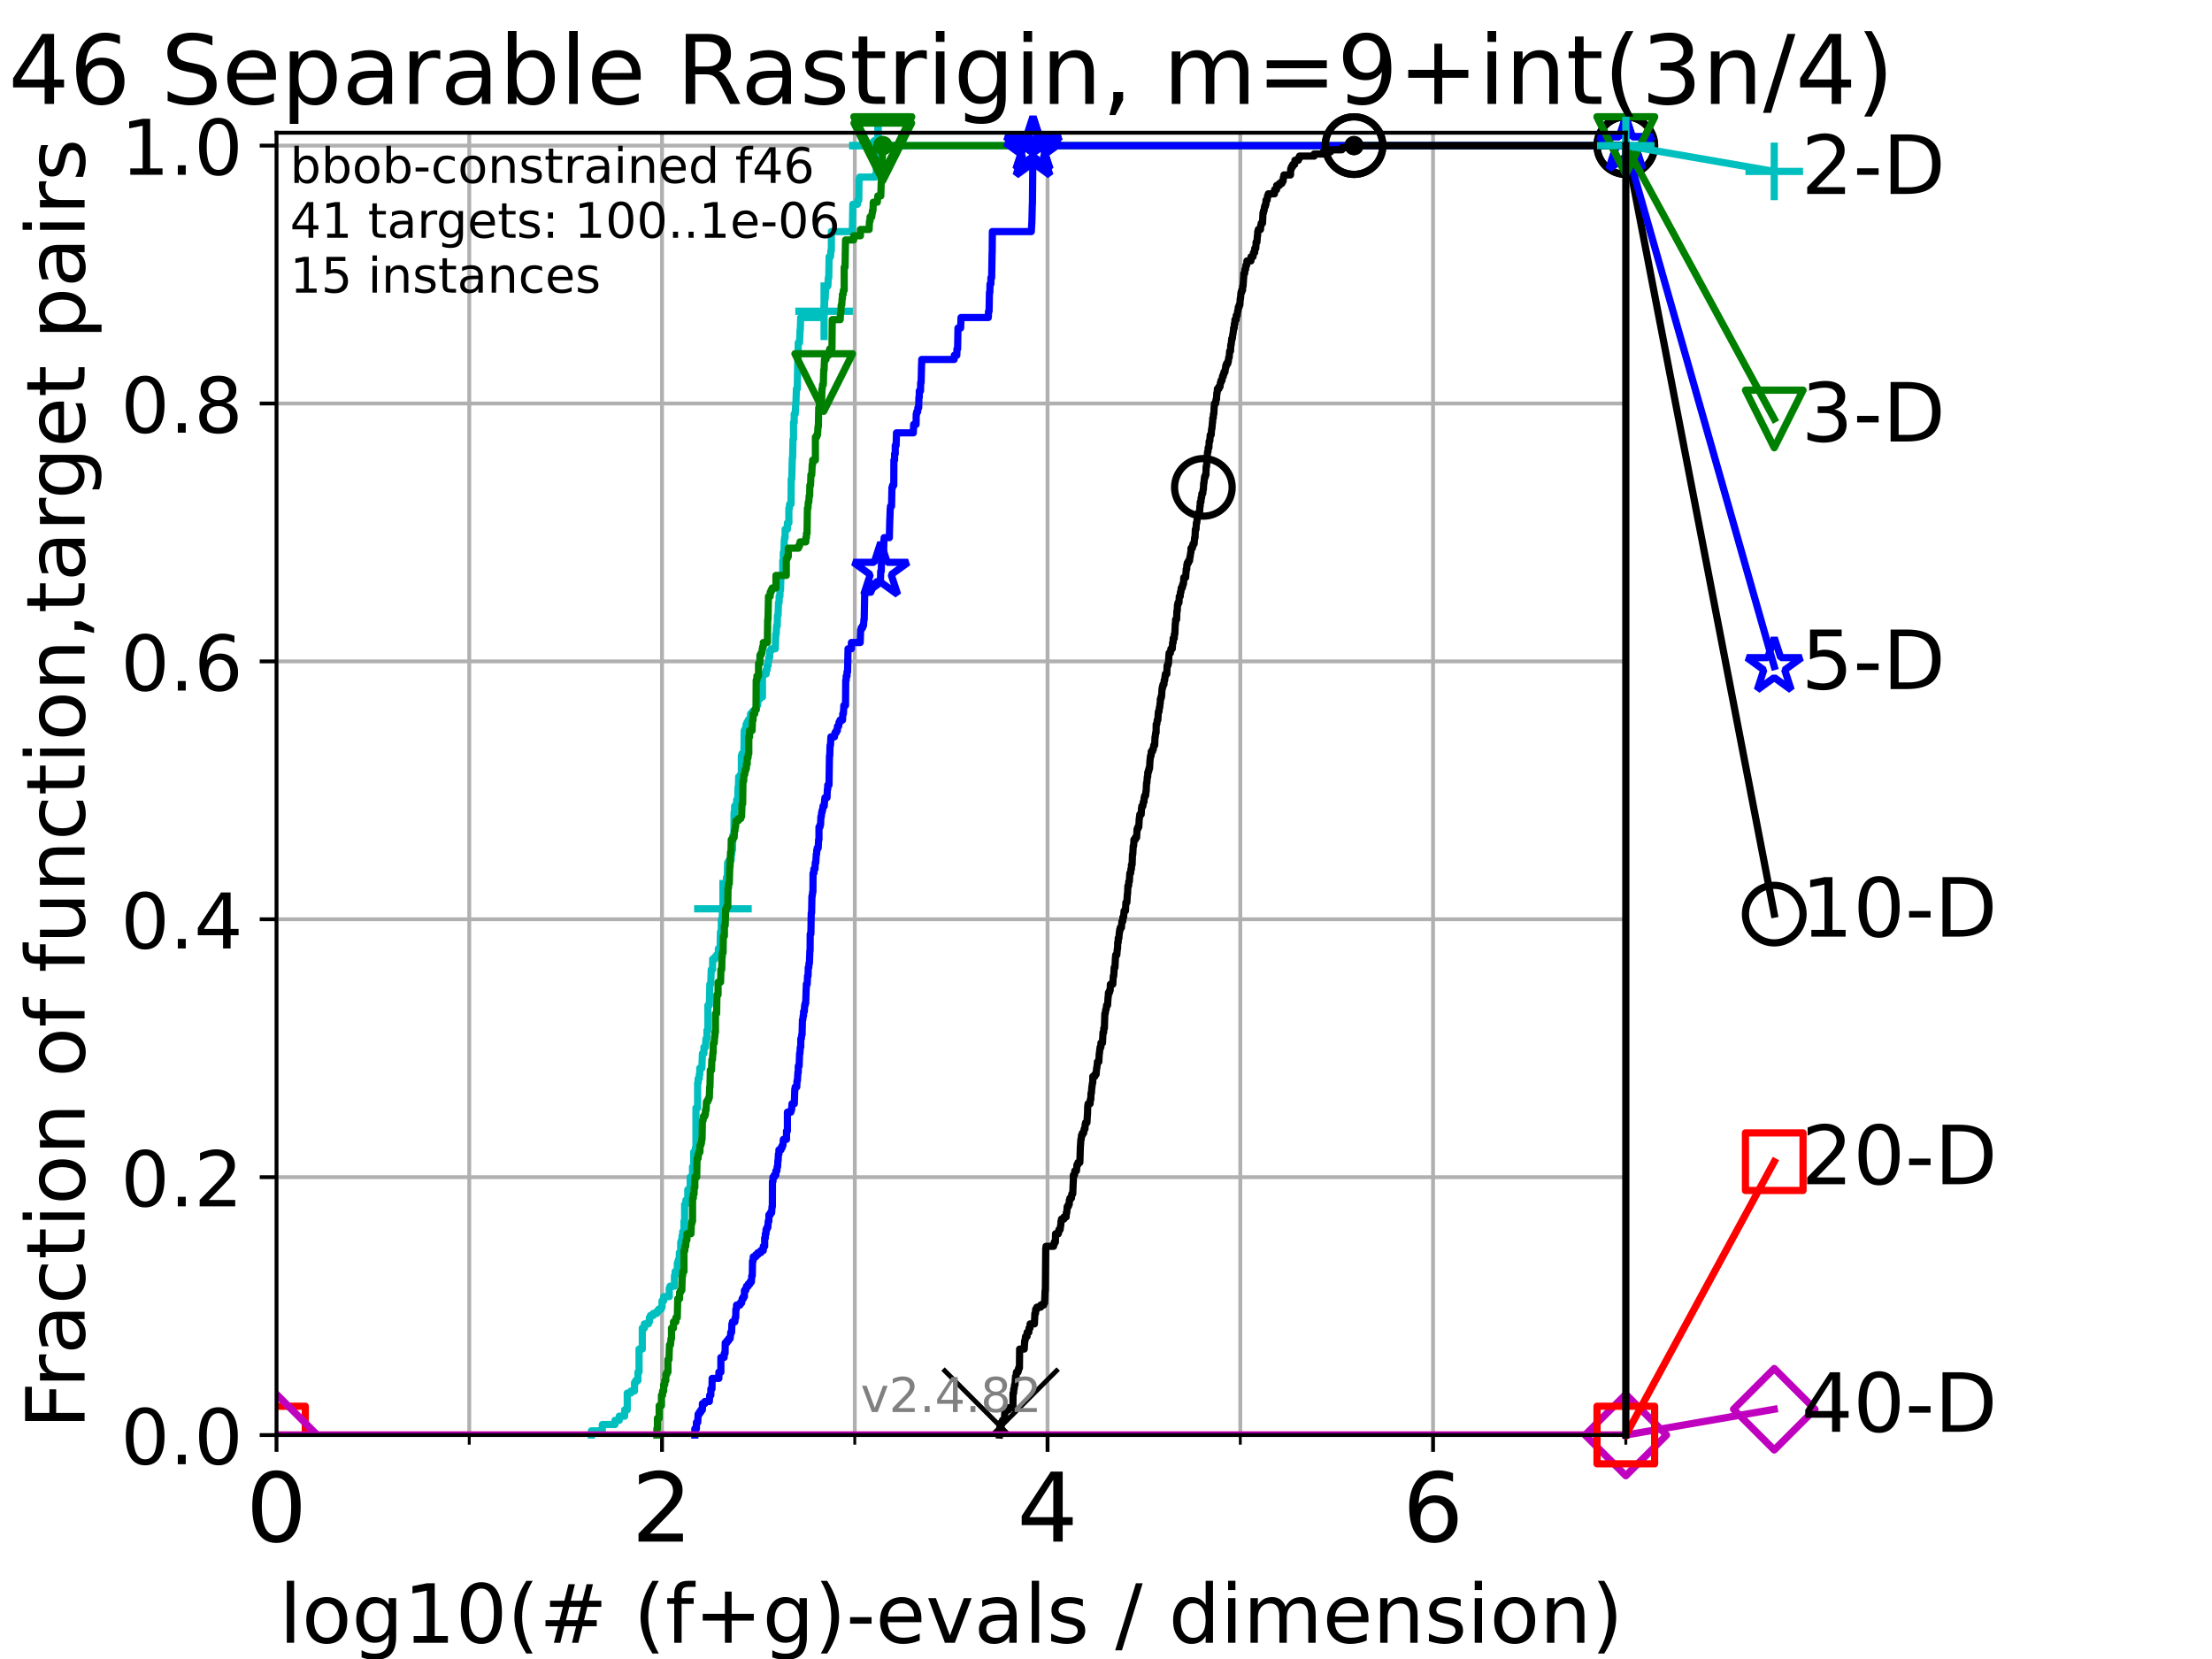 <?xml version="1.0" encoding="utf-8" standalone="no"?>
<!DOCTYPE svg PUBLIC "-//W3C//DTD SVG 1.1//EN"
  "http://www.w3.org/Graphics/SVG/1.1/DTD/svg11.dtd">
<!-- Created with matplotlib (https://matplotlib.org/) -->
<svg height="345.6pt" version="1.1" viewBox="0 0 460.8 345.6" width="460.8pt" xmlns="http://www.w3.org/2000/svg" xmlns:xlink="http://www.w3.org/1999/xlink">
 <defs>
  <style type="text/css">*{stroke-linecap:butt;stroke-linejoin:round;}</style>
 </defs>
 <g id="figure_1">
  <g id="patch_1">
   <path d="M 0 345.6 
L 460.8 345.6 
L 460.8 0 
L 0 0 
z
" style="fill:#ffffff;"/>
  </g>
  <g id="axes_1">
   <g id="patch_2">
    <path d="M 57.6 298.944 
L 338.688 298.944 
L 338.688 27.648 
L 57.6 27.648 
z
" style="fill:#ffffff;"/>
   </g>
   <g id="matplotlib.axis_1">
    <g id="xtick_1">
     <g id="line2d_1">
      <path clip-path="url(#p4787f0fbaa)" d="M 57.6 298.944 
L 57.6 27.648 
" style="fill:none;stroke:#b0b0b0;stroke-linecap:square;stroke-width:0.8;"/>
     </g>
     <g id="line2d_2">
      <defs>
       <path d="M 0 0 
L 0 3.5 
" id="m0edf521c1b" style="stroke:#000000;stroke-width:0.8;"/>
      </defs>
      <g>
       <use style="stroke:#000000;stroke-width:0.8;" x="57.6" xlink:href="#m0edf521c1b" y="298.944"/>
      </g>
     </g>
     <g id="text_1">
      <!-- 0 -->
      <g transform="translate(51.237 321.141)scale(0.2 -0.2)">
       <defs>
        <path d="M 31.781 66.406 
Q 24.172 66.406 20.328 58.906 
Q 16.5 51.422 16.5 36.375 
Q 16.5 21.391 20.328 13.891 
Q 24.172 6.391 31.781 6.391 
Q 39.453 6.391 43.281 13.891 
Q 47.125 21.391 47.125 36.375 
Q 47.125 51.422 43.281 58.906 
Q 39.453 66.406 31.781 66.406 
z
M 31.781 74.219 
Q 44.047 74.219 50.516 64.516 
Q 56.984 54.828 56.984 36.375 
Q 56.984 17.969 50.516 8.266 
Q 44.047 -1.422 31.781 -1.422 
Q 19.531 -1.422 13.062 8.266 
Q 6.594 17.969 6.594 36.375 
Q 6.594 54.828 13.062 64.516 
Q 19.531 74.219 31.781 74.219 
z
" id="DejaVuSans-48"/>
       </defs>
       <use xlink:href="#DejaVuSans-48"/>
      </g>
     </g>
    </g>
    <g id="xtick_2">
     <g id="line2d_3">
      <path clip-path="url(#p4787f0fbaa)" d="M 137.911 298.944 
L 137.911 27.648 
" style="fill:none;stroke:#b0b0b0;stroke-linecap:square;stroke-width:0.8;"/>
     </g>
     <g id="line2d_4">
      <g>
       <use style="stroke:#000000;stroke-width:0.8;" x="137.911" xlink:href="#m0edf521c1b" y="298.944"/>
      </g>
     </g>
     <g id="text_2">
      <!-- 2 -->
      <g transform="translate(131.548 321.141)scale(0.2 -0.2)">
       <defs>
        <path d="M 19.188 8.297 
L 53.609 8.297 
L 53.609 0 
L 7.328 0 
L 7.328 8.297 
Q 12.938 14.109 22.625 23.891 
Q 32.328 33.688 34.812 36.531 
Q 39.547 41.844 41.422 45.531 
Q 43.312 49.219 43.312 52.781 
Q 43.312 58.594 39.234 62.25 
Q 35.156 65.922 28.609 65.922 
Q 23.969 65.922 18.812 64.312 
Q 13.672 62.703 7.812 59.422 
L 7.812 69.391 
Q 13.766 71.781 18.938 73 
Q 24.125 74.219 28.422 74.219 
Q 39.75 74.219 46.484 68.547 
Q 53.219 62.891 53.219 53.422 
Q 53.219 48.922 51.531 44.891 
Q 49.859 40.875 45.406 35.406 
Q 44.188 33.984 37.641 27.219 
Q 31.109 20.453 19.188 8.297 
z
" id="DejaVuSans-50"/>
       </defs>
       <use xlink:href="#DejaVuSans-50"/>
      </g>
     </g>
    </g>
    <g id="xtick_3">
     <g id="line2d_5">
      <path clip-path="url(#p4787f0fbaa)" d="M 218.222 298.944 
L 218.222 27.648 
" style="fill:none;stroke:#b0b0b0;stroke-linecap:square;stroke-width:0.8;"/>
     </g>
     <g id="line2d_6">
      <g>
       <use style="stroke:#000000;stroke-width:0.8;" x="218.222" xlink:href="#m0edf521c1b" y="298.944"/>
      </g>
     </g>
     <g id="text_3">
      <!-- 4 -->
      <g transform="translate(211.859 321.141)scale(0.2 -0.2)">
       <defs>
        <path d="M 37.797 64.312 
L 12.891 25.391 
L 37.797 25.391 
z
M 35.203 72.906 
L 47.609 72.906 
L 47.609 25.391 
L 58.016 25.391 
L 58.016 17.188 
L 47.609 17.188 
L 47.609 0 
L 37.797 0 
L 37.797 17.188 
L 4.891 17.188 
L 4.891 26.703 
z
" id="DejaVuSans-52"/>
       </defs>
       <use xlink:href="#DejaVuSans-52"/>
      </g>
     </g>
    </g>
    <g id="xtick_4">
     <g id="line2d_7">
      <path clip-path="url(#p4787f0fbaa)" d="M 298.533 298.944 
L 298.533 27.648 
" style="fill:none;stroke:#b0b0b0;stroke-linecap:square;stroke-width:0.8;"/>
     </g>
     <g id="line2d_8">
      <g>
       <use style="stroke:#000000;stroke-width:0.8;" x="298.533" xlink:href="#m0edf521c1b" y="298.944"/>
      </g>
     </g>
     <g id="text_4">
      <!-- 6 -->
      <g transform="translate(292.17 321.141)scale(0.2 -0.2)">
       <defs>
        <path d="M 33.016 40.375 
Q 26.375 40.375 22.484 35.828 
Q 18.609 31.297 18.609 23.391 
Q 18.609 15.531 22.484 10.953 
Q 26.375 6.391 33.016 6.391 
Q 39.656 6.391 43.531 10.953 
Q 47.406 15.531 47.406 23.391 
Q 47.406 31.297 43.531 35.828 
Q 39.656 40.375 33.016 40.375 
z
M 52.594 71.297 
L 52.594 62.312 
Q 48.875 64.062 45.094 64.984 
Q 41.312 65.922 37.594 65.922 
Q 27.828 65.922 22.672 59.328 
Q 17.531 52.734 16.797 39.406 
Q 19.672 43.656 24.016 45.922 
Q 28.375 48.188 33.594 48.188 
Q 44.578 48.188 50.953 41.516 
Q 57.328 34.859 57.328 23.391 
Q 57.328 12.156 50.688 5.359 
Q 44.047 -1.422 33.016 -1.422 
Q 20.359 -1.422 13.672 8.266 
Q 6.984 17.969 6.984 36.375 
Q 6.984 53.656 15.188 63.938 
Q 23.391 74.219 37.203 74.219 
Q 40.922 74.219 44.703 73.484 
Q 48.484 72.75 52.594 71.297 
z
" id="DejaVuSans-54"/>
       </defs>
       <use xlink:href="#DejaVuSans-54"/>
      </g>
     </g>
    </g>
    <g id="xtick_5">
     <g id="line2d_9">
      <path clip-path="url(#p4787f0fbaa)" d="M 97.755 298.944 
L 97.755 27.648 
" style="fill:none;stroke:#b0b0b0;stroke-linecap:square;stroke-width:0.8;"/>
     </g>
     <g id="line2d_10">
      <defs>
       <path d="M 0 0 
L 0 2 
" id="mdd37056db5" style="stroke:#000000;stroke-width:0.6;"/>
      </defs>
      <g>
       <use style="stroke:#000000;stroke-width:0.6;" x="97.755" xlink:href="#mdd37056db5" y="298.944"/>
      </g>
     </g>
    </g>
    <g id="xtick_6">
     <g id="line2d_11">
      <path clip-path="url(#p4787f0fbaa)" d="M 178.066 298.944 
L 178.066 27.648 
" style="fill:none;stroke:#b0b0b0;stroke-linecap:square;stroke-width:0.8;"/>
     </g>
     <g id="line2d_12">
      <g>
       <use style="stroke:#000000;stroke-width:0.6;" x="178.066" xlink:href="#mdd37056db5" y="298.944"/>
      </g>
     </g>
    </g>
    <g id="xtick_7">
     <g id="line2d_13">
      <path clip-path="url(#p4787f0fbaa)" d="M 258.377 298.944 
L 258.377 27.648 
" style="fill:none;stroke:#b0b0b0;stroke-linecap:square;stroke-width:0.8;"/>
     </g>
     <g id="line2d_14">
      <g>
       <use style="stroke:#000000;stroke-width:0.6;" x="258.377" xlink:href="#mdd37056db5" y="298.944"/>
      </g>
     </g>
    </g>
    <g id="xtick_8">
     <g id="line2d_15">
      <path clip-path="url(#p4787f0fbaa)" d="M 338.688 298.944 
L 338.688 27.648 
" style="fill:none;stroke:#b0b0b0;stroke-linecap:square;stroke-width:0.8;"/>
     </g>
     <g id="line2d_16">
      <g>
       <use style="stroke:#000000;stroke-width:0.6;" x="338.688" xlink:href="#mdd37056db5" y="298.944"/>
      </g>
     </g>
    </g>
    <g id="text_5">
     <!-- log10(# (f+g)-evals / dimension) -->
     <g transform="translate(58.145 342.218)scale(0.17 -0.17)">
      <defs>
       <path d="M 9.422 75.984 
L 18.406 75.984 
L 18.406 0 
L 9.422 0 
z
" id="DejaVuSans-108"/>
       <path d="M 30.609 48.391 
Q 23.391 48.391 19.188 42.75 
Q 14.984 37.109 14.984 27.297 
Q 14.984 17.484 19.156 11.844 
Q 23.344 6.203 30.609 6.203 
Q 37.797 6.203 41.984 11.859 
Q 46.188 17.531 46.188 27.297 
Q 46.188 37.016 41.984 42.703 
Q 37.797 48.391 30.609 48.391 
z
M 30.609 56 
Q 42.328 56 49.016 48.375 
Q 55.719 40.766 55.719 27.297 
Q 55.719 13.875 49.016 6.219 
Q 42.328 -1.422 30.609 -1.422 
Q 18.844 -1.422 12.172 6.219 
Q 5.516 13.875 5.516 27.297 
Q 5.516 40.766 12.172 48.375 
Q 18.844 56 30.609 56 
z
" id="DejaVuSans-111"/>
       <path d="M 45.406 27.984 
Q 45.406 37.75 41.375 43.109 
Q 37.359 48.484 30.078 48.484 
Q 22.859 48.484 18.828 43.109 
Q 14.797 37.75 14.797 27.984 
Q 14.797 18.266 18.828 12.891 
Q 22.859 7.516 30.078 7.516 
Q 37.359 7.516 41.375 12.891 
Q 45.406 18.266 45.406 27.984 
z
M 54.391 6.781 
Q 54.391 -7.172 48.188 -13.984 
Q 42 -20.797 29.203 -20.797 
Q 24.469 -20.797 20.266 -20.094 
Q 16.062 -19.391 12.109 -17.922 
L 12.109 -9.188 
Q 16.062 -11.328 19.922 -12.344 
Q 23.781 -13.375 27.781 -13.375 
Q 36.625 -13.375 41.016 -8.766 
Q 45.406 -4.156 45.406 5.172 
L 45.406 9.625 
Q 42.625 4.781 38.281 2.391 
Q 33.938 0 27.875 0 
Q 17.828 0 11.672 7.656 
Q 5.516 15.328 5.516 27.984 
Q 5.516 40.672 11.672 48.328 
Q 17.828 56 27.875 56 
Q 33.938 56 38.281 53.609 
Q 42.625 51.219 45.406 46.391 
L 45.406 54.688 
L 54.391 54.688 
z
" id="DejaVuSans-103"/>
       <path d="M 12.406 8.297 
L 28.516 8.297 
L 28.516 63.922 
L 10.984 60.406 
L 10.984 69.391 
L 28.422 72.906 
L 38.281 72.906 
L 38.281 8.297 
L 54.391 8.297 
L 54.391 0 
L 12.406 0 
z
" id="DejaVuSans-49"/>
       <path d="M 31 75.875 
Q 24.469 64.656 21.281 53.656 
Q 18.109 42.672 18.109 31.391 
Q 18.109 20.125 21.312 9.062 
Q 24.516 -2 31 -13.188 
L 23.188 -13.188 
Q 15.875 -1.703 12.234 9.375 
Q 8.594 20.453 8.594 31.391 
Q 8.594 42.281 12.203 53.312 
Q 15.828 64.359 23.188 75.875 
z
" id="DejaVuSans-40"/>
       <path d="M 51.125 44 
L 36.922 44 
L 32.812 27.688 
L 47.125 27.688 
z
M 43.797 71.781 
L 38.719 51.516 
L 52.984 51.516 
L 58.109 71.781 
L 65.922 71.781 
L 60.891 51.516 
L 76.125 51.516 
L 76.125 44 
L 58.984 44 
L 54.984 27.688 
L 70.516 27.688 
L 70.516 20.219 
L 53.078 20.219 
L 48 0 
L 40.188 0 
L 45.219 20.219 
L 30.906 20.219 
L 25.875 0 
L 18.016 0 
L 23.094 20.219 
L 7.719 20.219 
L 7.719 27.688 
L 24.906 27.688 
L 29 44 
L 13.281 44 
L 13.281 51.516 
L 30.906 51.516 
L 35.891 71.781 
z
" id="DejaVuSans-35"/>
       <path id="DejaVuSans-32"/>
       <path d="M 37.109 75.984 
L 37.109 68.5 
L 28.516 68.5 
Q 23.688 68.5 21.797 66.547 
Q 19.922 64.594 19.922 59.516 
L 19.922 54.688 
L 34.719 54.688 
L 34.719 47.703 
L 19.922 47.703 
L 19.922 0 
L 10.891 0 
L 10.891 47.703 
L 2.297 47.703 
L 2.297 54.688 
L 10.891 54.688 
L 10.891 58.5 
Q 10.891 67.625 15.141 71.797 
Q 19.391 75.984 28.609 75.984 
z
" id="DejaVuSans-102"/>
       <path d="M 46 62.703 
L 46 35.5 
L 73.188 35.5 
L 73.188 27.203 
L 46 27.203 
L 46 0 
L 37.797 0 
L 37.797 27.203 
L 10.594 27.203 
L 10.594 35.5 
L 37.797 35.5 
L 37.797 62.703 
z
" id="DejaVuSans-43"/>
       <path d="M 8.016 75.875 
L 15.828 75.875 
Q 23.141 64.359 26.781 53.312 
Q 30.422 42.281 30.422 31.391 
Q 30.422 20.453 26.781 9.375 
Q 23.141 -1.703 15.828 -13.188 
L 8.016 -13.188 
Q 14.5 -2 17.703 9.062 
Q 20.906 20.125 20.906 31.391 
Q 20.906 42.672 17.703 53.656 
Q 14.5 64.656 8.016 75.875 
z
" id="DejaVuSans-41"/>
       <path d="M 4.891 31.391 
L 31.203 31.391 
L 31.203 23.391 
L 4.891 23.391 
z
" id="DejaVuSans-45"/>
       <path d="M 56.203 29.594 
L 56.203 25.203 
L 14.891 25.203 
Q 15.484 15.922 20.484 11.062 
Q 25.484 6.203 34.422 6.203 
Q 39.594 6.203 44.453 7.469 
Q 49.312 8.734 54.109 11.281 
L 54.109 2.781 
Q 49.266 0.734 44.188 -0.344 
Q 39.109 -1.422 33.891 -1.422 
Q 20.797 -1.422 13.156 6.188 
Q 5.516 13.812 5.516 26.812 
Q 5.516 40.234 12.766 48.109 
Q 20.016 56 32.328 56 
Q 43.359 56 49.781 48.891 
Q 56.203 41.797 56.203 29.594 
z
M 47.219 32.234 
Q 47.125 39.594 43.094 43.984 
Q 39.062 48.391 32.422 48.391 
Q 24.906 48.391 20.391 44.141 
Q 15.875 39.891 15.188 32.172 
z
" id="DejaVuSans-101"/>
       <path d="M 2.984 54.688 
L 12.5 54.688 
L 29.594 8.797 
L 46.688 54.688 
L 56.203 54.688 
L 35.688 0 
L 23.484 0 
z
" id="DejaVuSans-118"/>
       <path d="M 34.281 27.484 
Q 23.391 27.484 19.188 25 
Q 14.984 22.516 14.984 16.5 
Q 14.984 11.719 18.141 8.906 
Q 21.297 6.109 26.703 6.109 
Q 34.188 6.109 38.703 11.406 
Q 43.219 16.703 43.219 25.484 
L 43.219 27.484 
z
M 52.203 31.203 
L 52.203 0 
L 43.219 0 
L 43.219 8.297 
Q 40.141 3.328 35.547 0.953 
Q 30.953 -1.422 24.312 -1.422 
Q 15.922 -1.422 10.953 3.297 
Q 6 8.016 6 15.922 
Q 6 25.141 12.172 29.828 
Q 18.359 34.516 30.609 34.516 
L 43.219 34.516 
L 43.219 35.406 
Q 43.219 41.609 39.141 45 
Q 35.062 48.391 27.688 48.391 
Q 23 48.391 18.547 47.266 
Q 14.109 46.141 10.016 43.891 
L 10.016 52.203 
Q 14.938 54.109 19.578 55.047 
Q 24.219 56 28.609 56 
Q 40.484 56 46.344 49.844 
Q 52.203 43.703 52.203 31.203 
z
" id="DejaVuSans-97"/>
       <path d="M 44.281 53.078 
L 44.281 44.578 
Q 40.484 46.531 36.375 47.5 
Q 32.281 48.484 27.875 48.484 
Q 21.188 48.484 17.844 46.438 
Q 14.5 44.391 14.5 40.281 
Q 14.5 37.156 16.891 35.375 
Q 19.281 33.594 26.516 31.984 
L 29.594 31.297 
Q 39.156 29.25 43.188 25.516 
Q 47.219 21.781 47.219 15.094 
Q 47.219 7.469 41.188 3.016 
Q 35.156 -1.422 24.609 -1.422 
Q 20.219 -1.422 15.453 -0.562 
Q 10.688 0.297 5.422 2 
L 5.422 11.281 
Q 10.406 8.688 15.234 7.391 
Q 20.062 6.109 24.812 6.109 
Q 31.156 6.109 34.562 8.281 
Q 37.984 10.453 37.984 14.406 
Q 37.984 18.062 35.516 20.016 
Q 33.062 21.969 24.703 23.781 
L 21.578 24.516 
Q 13.234 26.266 9.516 29.906 
Q 5.812 33.547 5.812 39.891 
Q 5.812 47.609 11.281 51.797 
Q 16.75 56 26.812 56 
Q 31.781 56 36.172 55.266 
Q 40.578 54.547 44.281 53.078 
z
" id="DejaVuSans-115"/>
       <path d="M 25.391 72.906 
L 33.688 72.906 
L 8.297 -9.281 
L 0 -9.281 
z
" id="DejaVuSans-47"/>
       <path d="M 45.406 46.391 
L 45.406 75.984 
L 54.391 75.984 
L 54.391 0 
L 45.406 0 
L 45.406 8.203 
Q 42.578 3.328 38.25 0.953 
Q 33.938 -1.422 27.875 -1.422 
Q 17.969 -1.422 11.734 6.484 
Q 5.516 14.406 5.516 27.297 
Q 5.516 40.188 11.734 48.094 
Q 17.969 56 27.875 56 
Q 33.938 56 38.25 53.625 
Q 42.578 51.266 45.406 46.391 
z
M 14.797 27.297 
Q 14.797 17.391 18.875 11.75 
Q 22.953 6.109 30.078 6.109 
Q 37.203 6.109 41.297 11.75 
Q 45.406 17.391 45.406 27.297 
Q 45.406 37.203 41.297 42.844 
Q 37.203 48.484 30.078 48.484 
Q 22.953 48.484 18.875 42.844 
Q 14.797 37.203 14.797 27.297 
z
" id="DejaVuSans-100"/>
       <path d="M 9.422 54.688 
L 18.406 54.688 
L 18.406 0 
L 9.422 0 
z
M 9.422 75.984 
L 18.406 75.984 
L 18.406 64.594 
L 9.422 64.594 
z
" id="DejaVuSans-105"/>
       <path d="M 52 44.188 
Q 55.375 50.25 60.062 53.125 
Q 64.75 56 71.094 56 
Q 79.641 56 84.281 50.016 
Q 88.922 44.047 88.922 33.016 
L 88.922 0 
L 79.891 0 
L 79.891 32.719 
Q 79.891 40.578 77.094 44.375 
Q 74.312 48.188 68.609 48.188 
Q 61.625 48.188 57.562 43.547 
Q 53.516 38.922 53.516 30.906 
L 53.516 0 
L 44.484 0 
L 44.484 32.719 
Q 44.484 40.625 41.703 44.406 
Q 38.922 48.188 33.109 48.188 
Q 26.219 48.188 22.156 43.531 
Q 18.109 38.875 18.109 30.906 
L 18.109 0 
L 9.078 0 
L 9.078 54.688 
L 18.109 54.688 
L 18.109 46.188 
Q 21.188 51.219 25.484 53.609 
Q 29.781 56 35.688 56 
Q 41.656 56 45.828 52.969 
Q 50 49.953 52 44.188 
z
" id="DejaVuSans-109"/>
       <path d="M 54.891 33.016 
L 54.891 0 
L 45.906 0 
L 45.906 32.719 
Q 45.906 40.484 42.875 44.328 
Q 39.844 48.188 33.797 48.188 
Q 26.516 48.188 22.312 43.547 
Q 18.109 38.922 18.109 30.906 
L 18.109 0 
L 9.078 0 
L 9.078 54.688 
L 18.109 54.688 
L 18.109 46.188 
Q 21.344 51.125 25.703 53.562 
Q 30.078 56 35.797 56 
Q 45.219 56 50.047 50.172 
Q 54.891 44.344 54.891 33.016 
z
" id="DejaVuSans-110"/>
      </defs>
      <use xlink:href="#DejaVuSans-108"/>
      <use x="27.783" xlink:href="#DejaVuSans-111"/>
      <use x="88.965" xlink:href="#DejaVuSans-103"/>
      <use x="152.441" xlink:href="#DejaVuSans-49"/>
      <use x="216.064" xlink:href="#DejaVuSans-48"/>
      <use x="279.688" xlink:href="#DejaVuSans-40"/>
      <use x="318.701" xlink:href="#DejaVuSans-35"/>
      <use x="402.49" xlink:href="#DejaVuSans-32"/>
      <use x="434.277" xlink:href="#DejaVuSans-40"/>
      <use x="473.291" xlink:href="#DejaVuSans-102"/>
      <use x="508.496" xlink:href="#DejaVuSans-43"/>
      <use x="592.285" xlink:href="#DejaVuSans-103"/>
      <use x="655.762" xlink:href="#DejaVuSans-41"/>
      <use x="694.775" xlink:href="#DejaVuSans-45"/>
      <use x="730.859" xlink:href="#DejaVuSans-101"/>
      <use x="792.383" xlink:href="#DejaVuSans-118"/>
      <use x="851.562" xlink:href="#DejaVuSans-97"/>
      <use x="912.842" xlink:href="#DejaVuSans-108"/>
      <use x="940.625" xlink:href="#DejaVuSans-115"/>
      <use x="992.725" xlink:href="#DejaVuSans-32"/>
      <use x="1024.512" xlink:href="#DejaVuSans-47"/>
      <use x="1058.203" xlink:href="#DejaVuSans-32"/>
      <use x="1089.99" xlink:href="#DejaVuSans-100"/>
      <use x="1153.467" xlink:href="#DejaVuSans-105"/>
      <use x="1181.25" xlink:href="#DejaVuSans-109"/>
      <use x="1278.662" xlink:href="#DejaVuSans-101"/>
      <use x="1340.186" xlink:href="#DejaVuSans-110"/>
      <use x="1403.564" xlink:href="#DejaVuSans-115"/>
      <use x="1455.664" xlink:href="#DejaVuSans-105"/>
      <use x="1483.447" xlink:href="#DejaVuSans-111"/>
      <use x="1544.629" xlink:href="#DejaVuSans-110"/>
      <use x="1608.008" xlink:href="#DejaVuSans-41"/>
     </g>
    </g>
   </g>
   <g id="matplotlib.axis_2">
    <g id="ytick_1">
     <g id="line2d_17">
      <path clip-path="url(#p4787f0fbaa)" d="M 57.6 298.944 
L 338.688 298.944 
" style="fill:none;stroke:#b0b0b0;stroke-linecap:square;stroke-width:0.8;"/>
     </g>
     <g id="line2d_18">
      <defs>
       <path d="M 0 0 
L -3.5 0 
" id="m48b8933f59" style="stroke:#000000;stroke-width:0.8;"/>
      </defs>
      <g>
       <use style="stroke:#000000;stroke-width:0.8;" x="57.6" xlink:href="#m48b8933f59" y="298.944"/>
      </g>
     </g>
     <g id="text_6">
      <!-- 0.0 -->
      <g transform="translate(25.155 305.023)scale(0.16 -0.16)">
       <defs>
        <path d="M 10.688 12.406 
L 21 12.406 
L 21 0 
L 10.688 0 
z
" id="DejaVuSans-46"/>
       </defs>
       <use xlink:href="#DejaVuSans-48"/>
       <use x="63.623" xlink:href="#DejaVuSans-46"/>
       <use x="95.41" xlink:href="#DejaVuSans-48"/>
      </g>
     </g>
    </g>
    <g id="ytick_2">
     <g id="line2d_19">
      <path clip-path="url(#p4787f0fbaa)" d="M 57.6 245.222 
L 338.688 245.222 
" style="fill:none;stroke:#b0b0b0;stroke-linecap:square;stroke-width:0.8;"/>
     </g>
     <g id="line2d_20">
      <g>
       <use style="stroke:#000000;stroke-width:0.8;" x="57.6" xlink:href="#m48b8933f59" y="245.222"/>
      </g>
     </g>
     <g id="text_7">
      <!-- 0.2 -->
      <g transform="translate(25.155 251.301)scale(0.16 -0.16)">
       <use xlink:href="#DejaVuSans-48"/>
       <use x="63.623" xlink:href="#DejaVuSans-46"/>
       <use x="95.41" xlink:href="#DejaVuSans-50"/>
      </g>
     </g>
    </g>
    <g id="ytick_3">
     <g id="line2d_21">
      <path clip-path="url(#p4787f0fbaa)" d="M 57.6 191.5 
L 338.688 191.5 
" style="fill:none;stroke:#b0b0b0;stroke-linecap:square;stroke-width:0.8;"/>
     </g>
     <g id="line2d_22">
      <g>
       <use style="stroke:#000000;stroke-width:0.8;" x="57.6" xlink:href="#m48b8933f59" y="191.5"/>
      </g>
     </g>
     <g id="text_8">
      <!-- 0.4 -->
      <g transform="translate(25.155 197.579)scale(0.16 -0.16)">
       <use xlink:href="#DejaVuSans-48"/>
       <use x="63.623" xlink:href="#DejaVuSans-46"/>
       <use x="95.41" xlink:href="#DejaVuSans-52"/>
      </g>
     </g>
    </g>
    <g id="ytick_4">
     <g id="line2d_23">
      <path clip-path="url(#p4787f0fbaa)" d="M 57.6 137.778 
L 338.688 137.778 
" style="fill:none;stroke:#b0b0b0;stroke-linecap:square;stroke-width:0.8;"/>
     </g>
     <g id="line2d_24">
      <g>
       <use style="stroke:#000000;stroke-width:0.8;" x="57.6" xlink:href="#m48b8933f59" y="137.778"/>
      </g>
     </g>
     <g id="text_9">
      <!-- 0.6 -->
      <g transform="translate(25.155 143.857)scale(0.16 -0.16)">
       <use xlink:href="#DejaVuSans-48"/>
       <use x="63.623" xlink:href="#DejaVuSans-46"/>
       <use x="95.41" xlink:href="#DejaVuSans-54"/>
      </g>
     </g>
    </g>
    <g id="ytick_5">
     <g id="line2d_25">
      <path clip-path="url(#p4787f0fbaa)" d="M 57.6 84.056 
L 338.688 84.056 
" style="fill:none;stroke:#b0b0b0;stroke-linecap:square;stroke-width:0.8;"/>
     </g>
     <g id="line2d_26">
      <g>
       <use style="stroke:#000000;stroke-width:0.8;" x="57.6" xlink:href="#m48b8933f59" y="84.056"/>
      </g>
     </g>
     <g id="text_10">
      <!-- 0.8 -->
      <g transform="translate(25.155 90.135)scale(0.16 -0.16)">
       <defs>
        <path d="M 31.781 34.625 
Q 24.75 34.625 20.719 30.859 
Q 16.703 27.094 16.703 20.516 
Q 16.703 13.922 20.719 10.156 
Q 24.75 6.391 31.781 6.391 
Q 38.812 6.391 42.859 10.172 
Q 46.922 13.969 46.922 20.516 
Q 46.922 27.094 42.891 30.859 
Q 38.875 34.625 31.781 34.625 
z
M 21.922 38.812 
Q 15.578 40.375 12.031 44.719 
Q 8.5 49.078 8.5 55.328 
Q 8.5 64.062 14.719 69.141 
Q 20.953 74.219 31.781 74.219 
Q 42.672 74.219 48.875 69.141 
Q 55.078 64.062 55.078 55.328 
Q 55.078 49.078 51.531 44.719 
Q 48 40.375 41.703 38.812 
Q 48.828 37.156 52.797 32.312 
Q 56.781 27.484 56.781 20.516 
Q 56.781 9.906 50.312 4.234 
Q 43.844 -1.422 31.781 -1.422 
Q 19.734 -1.422 13.25 4.234 
Q 6.781 9.906 6.781 20.516 
Q 6.781 27.484 10.781 32.312 
Q 14.797 37.156 21.922 38.812 
z
M 18.312 54.391 
Q 18.312 48.734 21.844 45.562 
Q 25.391 42.391 31.781 42.391 
Q 38.141 42.391 41.719 45.562 
Q 45.312 48.734 45.312 54.391 
Q 45.312 60.062 41.719 63.234 
Q 38.141 66.406 31.781 66.406 
Q 25.391 66.406 21.844 63.234 
Q 18.312 60.062 18.312 54.391 
z
" id="DejaVuSans-56"/>
       </defs>
       <use xlink:href="#DejaVuSans-48"/>
       <use x="63.623" xlink:href="#DejaVuSans-46"/>
       <use x="95.41" xlink:href="#DejaVuSans-56"/>
      </g>
     </g>
    </g>
    <g id="ytick_6">
     <g id="line2d_27">
      <path clip-path="url(#p4787f0fbaa)" d="M 57.6 30.334 
L 338.688 30.334 
" style="fill:none;stroke:#b0b0b0;stroke-linecap:square;stroke-width:0.8;"/>
     </g>
     <g id="line2d_28">
      <g>
       <use style="stroke:#000000;stroke-width:0.8;" x="57.6" xlink:href="#m48b8933f59" y="30.334"/>
      </g>
     </g>
     <g id="text_11">
      <!-- 1.0 -->
      <g transform="translate(25.155 36.413)scale(0.16 -0.16)">
       <use xlink:href="#DejaVuSans-49"/>
       <use x="63.623" xlink:href="#DejaVuSans-46"/>
       <use x="95.41" xlink:href="#DejaVuSans-48"/>
      </g>
     </g>
    </g>
    <g id="text_12">
     <!-- Fraction of function,target pairs -->
     <g transform="translate(17.62 297.681)rotate(-90)scale(0.17 -0.17)">
      <defs>
       <path d="M 9.812 72.906 
L 51.703 72.906 
L 51.703 64.594 
L 19.672 64.594 
L 19.672 43.109 
L 48.578 43.109 
L 48.578 34.812 
L 19.672 34.812 
L 19.672 0 
L 9.812 0 
z
" id="DejaVuSans-70"/>
       <path d="M 41.109 46.297 
Q 39.594 47.172 37.812 47.578 
Q 36.031 48 33.891 48 
Q 26.266 48 22.188 43.047 
Q 18.109 38.094 18.109 28.812 
L 18.109 0 
L 9.078 0 
L 9.078 54.688 
L 18.109 54.688 
L 18.109 46.188 
Q 20.953 51.172 25.484 53.578 
Q 30.031 56 36.531 56 
Q 37.453 56 38.578 55.875 
Q 39.703 55.766 41.062 55.516 
z
" id="DejaVuSans-114"/>
       <path d="M 48.781 52.594 
L 48.781 44.188 
Q 44.969 46.297 41.141 47.344 
Q 37.312 48.391 33.406 48.391 
Q 24.656 48.391 19.812 42.844 
Q 14.984 37.312 14.984 27.297 
Q 14.984 17.281 19.812 11.734 
Q 24.656 6.203 33.406 6.203 
Q 37.312 6.203 41.141 7.25 
Q 44.969 8.297 48.781 10.406 
L 48.781 2.094 
Q 45.016 0.344 40.984 -0.531 
Q 36.969 -1.422 32.422 -1.422 
Q 20.062 -1.422 12.781 6.344 
Q 5.516 14.109 5.516 27.297 
Q 5.516 40.672 12.859 48.328 
Q 20.219 56 33.016 56 
Q 37.156 56 41.109 55.141 
Q 45.062 54.297 48.781 52.594 
z
" id="DejaVuSans-99"/>
       <path d="M 18.312 70.219 
L 18.312 54.688 
L 36.812 54.688 
L 36.812 47.703 
L 18.312 47.703 
L 18.312 18.016 
Q 18.312 11.328 20.141 9.422 
Q 21.969 7.516 27.594 7.516 
L 36.812 7.516 
L 36.812 0 
L 27.594 0 
Q 17.188 0 13.234 3.875 
Q 9.281 7.766 9.281 18.016 
L 9.281 47.703 
L 2.688 47.703 
L 2.688 54.688 
L 9.281 54.688 
L 9.281 70.219 
z
" id="DejaVuSans-116"/>
       <path d="M 8.5 21.578 
L 8.5 54.688 
L 17.484 54.688 
L 17.484 21.922 
Q 17.484 14.156 20.5 10.266 
Q 23.531 6.391 29.594 6.391 
Q 36.859 6.391 41.078 11.031 
Q 45.312 15.672 45.312 23.688 
L 45.312 54.688 
L 54.297 54.688 
L 54.297 0 
L 45.312 0 
L 45.312 8.406 
Q 42.047 3.422 37.719 1 
Q 33.406 -1.422 27.688 -1.422 
Q 18.266 -1.422 13.375 4.438 
Q 8.5 10.297 8.5 21.578 
z
M 31.109 56 
z
" id="DejaVuSans-117"/>
       <path d="M 11.719 12.406 
L 22.016 12.406 
L 22.016 4 
L 14.016 -11.625 
L 7.719 -11.625 
L 11.719 4 
z
" id="DejaVuSans-44"/>
       <path d="M 18.109 8.203 
L 18.109 -20.797 
L 9.078 -20.797 
L 9.078 54.688 
L 18.109 54.688 
L 18.109 46.391 
Q 20.953 51.266 25.266 53.625 
Q 29.594 56 35.594 56 
Q 45.562 56 51.781 48.094 
Q 58.016 40.188 58.016 27.297 
Q 58.016 14.406 51.781 6.484 
Q 45.562 -1.422 35.594 -1.422 
Q 29.594 -1.422 25.266 0.953 
Q 20.953 3.328 18.109 8.203 
z
M 48.688 27.297 
Q 48.688 37.203 44.609 42.844 
Q 40.531 48.484 33.406 48.484 
Q 26.266 48.484 22.188 42.844 
Q 18.109 37.203 18.109 27.297 
Q 18.109 17.391 22.188 11.75 
Q 26.266 6.109 33.406 6.109 
Q 40.531 6.109 44.609 11.75 
Q 48.688 17.391 48.688 27.297 
z
" id="DejaVuSans-112"/>
      </defs>
      <use xlink:href="#DejaVuSans-70"/>
      <use x="50.27" xlink:href="#DejaVuSans-114"/>
      <use x="91.383" xlink:href="#DejaVuSans-97"/>
      <use x="152.662" xlink:href="#DejaVuSans-99"/>
      <use x="207.643" xlink:href="#DejaVuSans-116"/>
      <use x="246.852" xlink:href="#DejaVuSans-105"/>
      <use x="274.635" xlink:href="#DejaVuSans-111"/>
      <use x="335.816" xlink:href="#DejaVuSans-110"/>
      <use x="399.195" xlink:href="#DejaVuSans-32"/>
      <use x="430.982" xlink:href="#DejaVuSans-111"/>
      <use x="492.164" xlink:href="#DejaVuSans-102"/>
      <use x="527.369" xlink:href="#DejaVuSans-32"/>
      <use x="559.156" xlink:href="#DejaVuSans-102"/>
      <use x="594.361" xlink:href="#DejaVuSans-117"/>
      <use x="657.74" xlink:href="#DejaVuSans-110"/>
      <use x="721.119" xlink:href="#DejaVuSans-99"/>
      <use x="776.1" xlink:href="#DejaVuSans-116"/>
      <use x="815.309" xlink:href="#DejaVuSans-105"/>
      <use x="843.092" xlink:href="#DejaVuSans-111"/>
      <use x="904.273" xlink:href="#DejaVuSans-110"/>
      <use x="967.652" xlink:href="#DejaVuSans-44"/>
      <use x="999.439" xlink:href="#DejaVuSans-116"/>
      <use x="1038.648" xlink:href="#DejaVuSans-97"/>
      <use x="1099.928" xlink:href="#DejaVuSans-114"/>
      <use x="1139.291" xlink:href="#DejaVuSans-103"/>
      <use x="1202.768" xlink:href="#DejaVuSans-101"/>
      <use x="1264.291" xlink:href="#DejaVuSans-116"/>
      <use x="1303.5" xlink:href="#DejaVuSans-32"/>
      <use x="1335.287" xlink:href="#DejaVuSans-112"/>
      <use x="1398.764" xlink:href="#DejaVuSans-97"/>
      <use x="1460.043" xlink:href="#DejaVuSans-105"/>
      <use x="1487.826" xlink:href="#DejaVuSans-114"/>
      <use x="1528.939" xlink:href="#DejaVuSans-115"/>
     </g>
    </g>
   </g>
   <g id="line2d_29">
    <defs>
     <path d="M 0 1.5 
C 0.398 1.5 0.779 1.342 1.061 1.061 
C 1.342 0.779 1.5 0.398 1.5 0 
C 1.5 -0.398 1.342 -0.779 1.061 -1.061 
C 0.779 -1.342 0.398 -1.5 0 -1.5 
C -0.398 -1.5 -0.779 -1.342 -1.061 -1.061 
C -1.342 -0.779 -1.5 -0.398 -1.5 0 
C -1.5 0.398 -1.342 0.779 -1.061 1.061 
C -0.779 1.342 -0.398 1.5 0 1.5 
z
" id="m7917cce0d1" style="stroke:#00bfbf;"/>
    </defs>
    <g>
     <use style="fill:#00bfbf;stroke:#00bfbf;" x="182.908" xlink:href="#m7917cce0d1" y="30.334"/>
     <use style="fill:#00bfbf;stroke:#00bfbf;" x="182.908" xlink:href="#m7917cce0d1" y="30.334"/>
    </g>
   </g>
   <g id="line2d_30">
    <path d="M 123.193 298.944 
L 123.193 298.07 
L 125.471 298.07 
L 125.471 296.76 
L 128.108 296.76 
L 128.108 295.887 
L 129.002 295.887 
L 129.002 295.013 
L 130.128 295.013 
L 130.128 293.703 
L 130.665 293.703 
L 130.665 290.209 
L 131.44 290.209 
L 131.44 289.772 
L 132.182 289.772 
L 132.182 288.025 
L 132.423 288.025 
L 132.423 287.588 
L 132.894 287.588 
L 132.894 285.841 
L 133.125 285.841 
L 133.125 281.037 
L 133.8 281.037 
L 133.8 276.669 
L 134.236 276.669 
L 134.236 275.796 
L 135.077 275.796 
L 135.077 275.359 
L 135.281 275.359 
L 135.281 274.485 
L 135.482 274.485 
L 135.482 274.048 
L 136.073 274.048 
L 136.073 273.612 
L 136.832 273.612 
L 136.832 273.175 
L 137.199 273.175 
L 137.199 272.738 
L 137.736 272.738 
L 137.736 272.301 
L 137.911 272.301 
L 137.911 270.991 
L 138.256 270.991 
L 138.256 270.118 
L 139.414 270.118 
L 139.414 268.371 
L 139.573 268.371 
L 139.573 267.934 
L 140.499 267.934 
L 140.499 265.75 
L 140.649 265.75 
L 140.649 264.876 
L 141.09 264.876 
L 141.09 263.129 
L 141.235 263.129 
L 141.235 262.693 
L 141.379 262.693 
L 141.379 262.256 
L 141.521 262.256 
L 141.521 260.946 
L 141.802 260.946 
L 141.802 258.762 
L 141.941 258.762 
L 141.941 258.325 
L 142.079 258.325 
L 142.079 257.451 
L 142.216 257.451 
L 142.216 256.578 
L 142.486 256.578 
L 142.486 254.394 
L 142.62 254.394 
L 142.62 250.9 
L 142.884 250.9 
L 142.884 250.026 
L 143.273 250.026 
L 143.273 247.843 
L 143.654 247.843 
L 143.654 247.406 
L 143.779 247.406 
L 143.779 245.222 
L 144.27 245.222 
L 144.27 243.038 
L 144.511 243.038 
L 144.511 239.981 
L 144.865 239.981 
L 144.865 239.107 
L 144.982 239.107 
L 144.982 230.809 
L 145.327 230.809 
L 145.327 225.568 
L 145.441 225.568 
L 145.441 224.694 
L 145.666 224.694 
L 145.666 223.821 
L 145.777 223.821 
L 145.777 222.51 
L 146.216 222.51 
L 146.324 219.453 
L 146.644 219.453 
L 146.644 218.143 
L 146.958 218.143 
L 147.062 216.396 
L 147.267 216.396 
L 147.267 214.649 
L 147.47 214.649 
L 147.47 209.407 
L 147.77 209.407 
L 147.868 205.04 
L 148.064 205.04 
L 148.161 201.982 
L 148.45 201.982 
L 148.45 199.799 
L 148.92 199.799 
L 148.92 199.362 
L 149.287 199.362 
L 149.287 198.925 
L 149.647 198.925 
L 149.647 197.615 
L 149.999 197.615 
L 150.086 194.121 
L 150.258 194.121 
L 150.258 191.5 
L 150.429 191.5 
L 150.514 189.753 
L 150.599 189.753 
L 150.599 189.316 
L 150.766 189.316 
L 150.85 185.822 
L 151.015 185.822 
L 151.015 184.512 
L 151.26 184.512 
L 151.341 182.765 
L 151.502 182.765 
L 151.582 179.707 
L 151.819 179.707 
L 151.819 179.271 
L 152.284 179.271 
L 152.36 177.96 
L 152.436 177.96 
L 152.436 177.087 
L 152.587 177.087 
L 152.662 174.029 
L 152.885 174.029 
L 152.922 169.225 
L 153.032 169.225 
L 153.032 167.915 
L 153.395 167.915 
L 153.467 166.604 
L 153.68 166.604 
L 153.75 163.984 
L 153.82 163.984 
L 153.89 161.8 
L 154.236 161.8 
L 154.236 161.363 
L 154.44 161.363 
L 154.44 157.432 
L 154.574 157.432 
L 154.574 156.996 
L 154.972 156.996 
L 155.038 152.191 
L 155.232 152.191 
L 155.232 151.755 
L 155.425 151.755 
L 155.425 150.881 
L 155.616 150.881 
L 155.616 150.444 
L 155.867 150.444 
L 155.867 150.007 
L 156.175 150.007 
L 156.175 149.571 
L 156.358 149.571 
L 156.358 148.697 
L 156.718 148.697 
L 156.718 148.26 
L 157.243 148.26 
L 157.243 147.824 
L 157.585 147.824 
L 157.585 146.95 
L 157.81 146.95 
L 157.921 145.64 
L 158.25 145.64 
L 158.25 145.203 
L 158.837 145.203 
L 158.837 140.835 
L 158.994 140.835 
L 158.994 140.399 
L 159.608 140.399 
L 159.608 139.525 
L 159.808 139.525 
L 159.808 138.652 
L 160.006 138.652 
L 160.006 137.778 
L 160.152 137.778 
L 160.152 136.905 
L 160.346 136.905 
L 160.346 135.594 
L 160.633 135.594 
L 160.633 135.157 
L 161.511 135.157 
L 161.601 132.1 
L 161.69 132.1 
L 161.779 130.353 
L 161.912 130.353 
L 161.956 128.169 
L 162.087 128.169 
L 162.174 125.549 
L 162.303 125.549 
L 162.303 124.238 
L 162.475 124.238 
L 162.475 122.928 
L 162.602 122.928 
L 162.687 119.871 
L 163.062 119.871 
L 163.062 116.813 
L 163.185 116.813 
L 163.185 115.066 
L 163.307 115.066 
L 163.389 112.446 
L 163.429 112.446 
L 163.429 112.009 
L 163.55 112.009 
L 163.55 110.262 
L 164.024 110.262 
L 164.024 108.952 
L 164.334 108.952 
L 164.334 105.894 
L 164.448 105.894 
L 164.486 105.021 
L 164.788 105.021 
L 164.825 99.78 
L 164.936 99.78 
L 165.047 95.412 
L 165.12 95.412 
L 165.194 91.481 
L 165.303 91.481 
L 165.303 87.987 
L 165.447 87.987 
L 165.447 86.24 
L 165.662 86.24 
L 165.768 84.056 
L 165.803 84.056 
L 165.908 80.999 
L 166.083 80.999 
L 166.186 74.884 
L 166.255 74.884 
L 166.289 71.39 
L 166.561 71.39 
L 166.662 68.769 
L 166.713 68.769 
L 166.796 66.149 
L 171.595 66.149 
L 171.671 63.965 
L 171.746 63.965 
L 171.821 62.218 
L 171.896 62.218 
L 171.995 60.034 
L 172.094 60.034 
L 172.094 59.597 
L 172.458 59.597 
L 172.554 57.85 
L 172.649 57.85 
L 172.721 53.483 
L 173.003 53.483 
L 173.096 52.172 
L 173.188 52.172 
L 173.188 48.241 
L 177.553 48.241 
L 177.66 42.563 
L 178.616 42.563 
L 178.7 41.69 
L 178.901 41.69 
L 178.95 37.322 
L 179.115 37.322 
L 179.115 36.886 
L 182.303 36.886 
L 182.303 36.449 
L 182.548 36.449 
L 182.615 32.955 
L 182.908 32.955 
L 182.908 30.334 
L 338.688 30.334 
L 338.688 30.334 
" style="fill:none;stroke:#00bfbf;stroke-linecap:square;stroke-width:1.5;"/>
   </g>
   <g id="line2d_31">
    <defs>
     <path d="M -6 0 
L 6 0 
M 0 6 
L 0 -6 
" id="mf3b99e0667" style="stroke:#00bfbf;stroke-width:1.5;"/>
    </defs>
    <g>
     <use style="fill-opacity:0;stroke:#00bfbf;stroke-width:1.5;" x="150.599" xlink:href="#mf3b99e0667" y="189.316"/>
     <use style="fill-opacity:0;stroke:#00bfbf;stroke-width:1.5;" x="171.671" xlink:href="#mf3b99e0667" y="64.838"/>
     <use style="fill-opacity:0;stroke:#00bfbf;stroke-width:1.5;" x="182.908" xlink:href="#mf3b99e0667" y="30.334"/>
     <use style="fill-opacity:0;stroke:#00bfbf;stroke-width:1.5;" x="182.908" xlink:href="#mf3b99e0667" y="30.334"/>
     <use style="fill-opacity:0;stroke:#00bfbf;stroke-width:1.5;" x="338.688" xlink:href="#mf3b99e0667" y="30.334"/>
    </g>
   </g>
   <g id="line2d_32">
    <path style="fill:none;stroke:#00bfbf;stroke-linecap:square;stroke-width:1.5;"/>
    <g/>
   </g>
   <g id="line2d_33">
    <defs>
     <path d="M 0 1.5 
C 0.398 1.5 0.779 1.342 1.061 1.061 
C 1.342 0.779 1.5 0.398 1.5 0 
C 1.5 -0.398 1.342 -0.779 1.061 -1.061 
C 0.779 -1.342 0.398 -1.5 0 -1.5 
C -0.398 -1.5 -0.779 -1.342 -1.061 -1.061 
C -1.342 -0.779 -1.5 -0.398 -1.5 0 
C -1.5 0.398 -1.342 0.779 -1.061 1.061 
C -0.779 1.342 -0.398 1.5 0 1.5 
z
" id="mc5c1b24022" style="stroke:#008000;"/>
    </defs>
    <g>
     <use style="fill:#008000;stroke:#008000;" x="183.901" xlink:href="#mc5c1b24022" y="30.334"/>
     <use style="fill:#008000;stroke:#008000;" x="183.901" xlink:href="#mc5c1b24022" y="30.334"/>
    </g>
   </g>
   <g id="line2d_34">
    <path d="M 136.832 298.944 
L 136.832 297.634 
L 136.955 297.634 
L 136.955 295.45 
L 137.32 295.45 
L 137.32 292.829 
L 137.794 292.829 
L 137.794 290.645 
L 138.027 290.645 
L 138.027 289.772 
L 138.256 289.772 
L 138.256 288.462 
L 138.483 288.462 
L 138.483 287.588 
L 138.706 287.588 
L 138.706 286.278 
L 138.927 286.278 
L 138.927 285.841 
L 139.145 285.841 
L 139.145 283.22 
L 139.36 283.22 
L 139.467 280.163 
L 139.678 280.163 
L 139.783 278.853 
L 139.887 278.853 
L 139.887 276.669 
L 140.298 276.669 
L 140.298 275.359 
L 140.797 275.359 
L 140.797 274.485 
L 141.09 274.485 
L 141.187 270.554 
L 141.568 270.554 
L 141.568 269.244 
L 141.756 269.244 
L 141.756 268.807 
L 142.033 268.807 
L 142.125 265.75 
L 142.216 265.75 
L 142.216 264.876 
L 142.486 264.876 
L 142.486 260.509 
L 142.664 260.509 
L 142.664 259.635 
L 142.84 259.635 
L 142.928 258.325 
L 143.101 258.325 
L 143.101 257.015 
L 143.944 257.015 
L 144.026 254.831 
L 144.148 254.831 
L 144.148 254.394 
L 144.27 254.394 
L 144.27 249.59 
L 144.431 249.59 
L 144.431 248.716 
L 144.59 248.716 
L 144.59 247.406 
L 144.748 247.406 
L 144.748 245.222 
L 145.136 245.222 
L 145.213 241.291 
L 145.441 241.291 
L 145.441 240.418 
L 145.591 240.418 
L 145.591 239.981 
L 145.814 239.981 
L 145.814 238.671 
L 145.961 238.671 
L 145.961 238.234 
L 146.107 238.234 
L 146.18 237.36 
L 146.252 237.36 
L 146.324 233.429 
L 146.467 233.429 
L 146.538 232.556 
L 146.819 232.556 
L 146.819 232.119 
L 146.958 232.119 
L 146.958 231.246 
L 147.096 231.246 
L 147.165 229.499 
L 147.436 229.499 
L 147.436 229.062 
L 147.637 229.062 
L 147.637 228.625 
L 147.77 228.625 
L 147.835 226.441 
L 147.901 226.441 
L 147.967 222.947 
L 148.226 222.947 
L 148.29 220.763 
L 148.418 220.763 
L 148.481 219.453 
L 148.545 219.453 
L 148.608 217.269 
L 148.796 217.269 
L 148.858 215.959 
L 148.92 215.959 
L 148.92 215.085 
L 149.043 215.085 
L 149.043 211.154 
L 149.287 211.154 
L 149.347 207.224 
L 149.587 207.224 
L 149.587 204.603 
L 150.115 204.603 
L 150.172 201.982 
L 150.344 201.982 
L 150.401 199.362 
L 150.458 199.362 
L 150.458 198.488 
L 150.627 198.488 
L 150.683 194.994 
L 150.905 194.994 
L 150.905 192.81 
L 151.07 192.81 
L 151.179 189.316 
L 151.395 189.316 
L 151.395 188.879 
L 151.608 188.879 
L 151.661 184.949 
L 151.766 184.949 
L 151.766 184.075 
L 151.923 184.075 
L 152.027 180.581 
L 152.079 180.581 
L 152.182 177.524 
L 152.284 177.524 
L 152.335 174.903 
L 152.687 174.903 
L 152.687 174.466 
L 152.934 174.466 
L 152.984 173.156 
L 153.081 173.156 
L 153.178 172.282 
L 153.227 172.282 
L 153.323 170.972 
L 153.797 170.972 
L 153.797 170.535 
L 154.304 170.535 
L 154.304 170.099 
L 154.485 170.099 
L 154.574 167.478 
L 154.708 167.478 
L 154.774 162.674 
L 154.928 162.674 
L 154.95 161.363 
L 155.146 161.363 
L 155.168 160.49 
L 155.361 160.49 
L 155.361 160.053 
L 155.489 160.053 
L 155.489 159.179 
L 155.658 159.179 
L 155.658 157.869 
L 155.825 157.869 
L 155.887 156.996 
L 155.991 156.996 
L 155.991 153.502 
L 156.155 153.502 
L 156.155 152.191 
L 156.678 152.191 
L 156.757 150.007 
L 156.875 150.007 
L 156.875 148.697 
L 157.224 148.697 
L 157.224 147.824 
L 157.491 147.824 
L 157.529 141.709 
L 157.679 141.709 
L 157.679 140.835 
L 158.013 140.835 
L 158.013 138.215 
L 158.304 138.215 
L 158.304 136.468 
L 158.537 136.468 
L 158.537 136.031 
L 158.732 136.031 
L 158.785 135.157 
L 158.872 135.157 
L 158.872 134.721 
L 159.012 134.721 
L 159.012 133.847 
L 159.858 133.847 
L 159.923 129.043 
L 159.989 129.043 
L 160.087 124.238 
L 160.442 124.238 
L 160.442 123.365 
L 160.633 123.365 
L 160.633 122.928 
L 160.852 122.928 
L 160.852 122.491 
L 161.645 122.491 
L 161.645 119.871 
L 163.802 119.871 
L 163.802 116.377 
L 164.011 116.377 
L 164.011 115.94 
L 164.218 115.94 
L 164.218 114.193 
L 166.324 114.193 
L 166.324 113.756 
L 166.55 113.756 
L 166.55 113.319 
L 166.662 113.319 
L 166.662 112.883 
L 167.871 112.883 
L 167.871 112.009 
L 167.996 112.009 
L 167.996 111.135 
L 168.12 111.135 
L 168.202 105.894 
L 168.304 105.894 
L 168.385 104.584 
L 168.486 104.584 
L 168.567 103.274 
L 168.667 103.274 
L 168.706 101.09 
L 168.855 101.09 
L 168.924 98.906 
L 169.1 98.906 
L 169.197 96.722 
L 169.293 96.722 
L 169.293 95.849 
L 169.86 95.849 
L 169.86 91.044 
L 170.137 91.044 
L 170.137 90.608 
L 170.302 90.608 
L 170.41 88.86 
L 170.482 88.86 
L 170.554 84.93 
L 170.678 84.93 
L 170.678 84.493 
L 170.995 84.493 
L 170.995 84.056 
L 171.152 84.056 
L 171.221 80.999 
L 171.289 80.999 
L 171.358 80.125 
L 171.511 80.125 
L 171.595 77.068 
L 171.679 77.068 
L 171.746 74.884 
L 172.077 74.884 
L 172.077 74.011 
L 172.642 74.011 
L 172.721 73.137 
L 172.831 73.137 
L 172.831 72.7 
L 173.311 72.7 
L 173.372 66.586 
L 175.026 66.586 
L 175.081 65.275 
L 175.15 65.275 
L 175.246 63.528 
L 175.355 63.528 
L 175.423 62.218 
L 175.49 62.218 
L 175.49 61.344 
L 175.638 61.344 
L 175.691 60.471 
L 175.863 60.471 
L 175.863 55.666 
L 176.034 55.666 
L 176.138 49.988 
L 177.832 49.988 
L 177.832 49.115 
L 179.246 49.115 
L 179.246 47.805 
L 181.051 47.805 
L 181.129 46.058 
L 181.246 46.058 
L 181.246 45.184 
L 181.601 45.184 
L 181.695 44.311 
L 181.743 44.311 
L 181.743 43.874 
L 181.855 43.874 
L 181.921 42.127 
L 182.758 42.127 
L 182.864 40.816 
L 183.488 40.816 
L 183.59 37.322 
L 183.759 37.322 
L 183.834 31.644 
L 183.901 31.644 
L 183.901 30.334 
L 338.688 30.334 
L 338.688 30.334 
" style="fill:none;stroke:#008000;stroke-linecap:square;stroke-width:1.5;"/>
   </g>
   <g id="line2d_35">
    <defs>
     <path d="M -0 6 
L 6 -6 
L -6 -6 
z
" id="m69292bc680" style="stroke:#008000;stroke-linejoin:miter;stroke-width:1.5;"/>
    </defs>
    <g>
     <use style="fill-opacity:0;stroke:#008000;stroke-linejoin:miter;stroke-width:1.5;" x="171.595" xlink:href="#m69292bc680" y="79.688"/>
     <use style="fill-opacity:0;stroke:#008000;stroke-linejoin:miter;stroke-width:1.5;" x="183.901" xlink:href="#m69292bc680" y="31.644"/>
     <use style="fill-opacity:0;stroke:#008000;stroke-linejoin:miter;stroke-width:1.5;" x="183.901" xlink:href="#m69292bc680" y="30.334"/>
     <use style="fill-opacity:0;stroke:#008000;stroke-linejoin:miter;stroke-width:1.5;" x="183.901" xlink:href="#m69292bc680" y="30.334"/>
     <use style="fill-opacity:0;stroke:#008000;stroke-linejoin:miter;stroke-width:1.5;" x="338.688" xlink:href="#m69292bc680" y="30.334"/>
    </g>
   </g>
   <g id="line2d_36">
    <path style="fill:none;stroke:#008000;stroke-linecap:square;stroke-width:1.5;"/>
    <g/>
   </g>
   <g id="line2d_37">
    <defs>
     <path d="M 0 1.5 
C 0.398 1.5 0.779 1.342 1.061 1.061 
C 1.342 0.779 1.5 0.398 1.5 0 
C 1.5 -0.398 1.342 -0.779 1.061 -1.061 
C 0.779 -1.342 0.398 -1.5 0 -1.5 
C -0.398 -1.5 -0.779 -1.342 -1.061 -1.061 
C -1.342 -0.779 -1.5 -0.398 -1.5 0 
C -1.5 0.398 -1.342 0.779 -1.061 1.061 
C -0.779 1.342 -0.398 1.5 0 1.5 
z
" id="m60c6b1d208" style="stroke:#0000ff;"/>
    </defs>
    <g>
     <use style="fill:#0000ff;stroke:#0000ff;" x="215.194" xlink:href="#m60c6b1d208" y="30.334"/>
     <use style="fill:#0000ff;stroke:#0000ff;" x="215.194" xlink:href="#m60c6b1d208" y="30.334"/>
    </g>
   </g>
   <g id="line2d_38">
    <path d="M 144.748 298.944 
L 144.748 297.634 
L 145.075 297.634 
L 145.075 296.323 
L 145.35 296.323 
L 145.441 294.576 
L 145.711 294.576 
L 145.711 294.14 
L 146.02 294.14 
L 146.02 293.703 
L 146.324 293.703 
L 146.324 292.393 
L 146.833 292.393 
L 146.833 291.956 
L 147.77 291.956 
L 147.849 290.645 
L 148.084 290.645 
L 148.084 289.335 
L 148.316 289.335 
L 148.354 287.151 
L 149.753 287.151 
L 149.753 285.841 
L 150.172 285.841 
L 150.172 282.784 
L 150.85 282.784 
L 150.883 281.91 
L 151.048 281.91 
L 151.081 279.726 
L 151.438 279.726 
L 151.438 279.29 
L 151.787 279.29 
L 151.787 278.853 
L 152.099 278.853 
L 152.192 277.979 
L 152.223 277.979 
L 152.223 277.543 
L 152.406 277.543 
L 152.466 275.796 
L 152.587 275.796 
L 152.587 275.359 
L 153.091 275.359 
L 153.149 274.485 
L 153.265 274.485 
L 153.294 272.738 
L 153.409 272.738 
L 153.438 271.865 
L 154.167 271.865 
L 154.167 271.428 
L 154.494 271.428 
L 154.601 270.554 
L 154.841 270.554 
L 154.841 270.118 
L 155.077 270.118 
L 155.077 268.807 
L 155.361 268.807 
L 155.361 268.371 
L 155.514 268.371 
L 155.514 267.934 
L 155.867 267.934 
L 155.867 267.497 
L 156.212 267.497 
L 156.212 267.06 
L 156.527 267.06 
L 156.61 265.75 
L 156.718 265.75 
L 156.765 262.693 
L 156.883 262.693 
L 156.906 261.819 
L 157.438 261.819 
L 157.438 261.382 
L 157.887 261.382 
L 157.887 260.946 
L 158.498 260.946 
L 158.498 260.509 
L 159.005 260.509 
L 159.005 259.635 
L 159.294 259.635 
L 159.294 257.888 
L 159.436 257.888 
L 159.436 257.015 
L 159.578 257.015 
L 159.578 256.141 
L 159.758 256.141 
L 159.758 255.704 
L 159.956 255.704 
L 160.035 254.394 
L 160.172 254.394 
L 160.172 253.084 
L 160.461 253.084 
L 160.461 252.647 
L 160.746 252.647 
L 160.831 251.337 
L 160.896 251.337 
L 160.915 246.096 
L 161.026 246.096 
L 161.026 245.222 
L 161.302 245.222 
L 161.302 244.785 
L 161.627 244.785 
L 161.627 243.912 
L 161.841 243.912 
L 161.894 243.038 
L 161.991 243.038 
L 162.052 241.728 
L 162.104 241.728 
L 162.156 240.418 
L 162.26 240.418 
L 162.26 239.544 
L 162.687 239.544 
L 162.687 239.107 
L 162.921 239.107 
L 162.921 238.671 
L 163.087 238.671 
L 163.185 237.36 
L 163.844 237.36 
L 163.844 235.613 
L 164.032 235.613 
L 164.032 231.682 
L 164.75 231.682 
L 164.75 231.246 
L 164.899 231.246 
L 164.988 229.935 
L 165.469 229.935 
L 165.569 226.878 
L 165.654 226.878 
L 165.654 226.441 
L 165.978 226.441 
L 166.034 225.131 
L 166.117 225.131 
L 166.214 223.384 
L 166.296 223.384 
L 166.296 222.074 
L 166.473 222.074 
L 166.568 219.453 
L 166.635 219.453 
L 166.716 218.143 
L 166.809 218.143 
L 166.823 216.396 
L 166.929 216.396 
L 167.021 215.522 
L 167.086 215.522 
L 167.165 212.465 
L 167.23 212.465 
L 167.32 211.591 
L 167.398 211.591 
L 167.398 210.718 
L 167.551 210.718 
L 167.628 209.407 
L 167.729 209.407 
L 167.729 208.971 
L 167.842 208.971 
L 167.942 205.913 
L 167.967 205.913 
L 167.967 205.04 
L 168.153 205.04 
L 168.227 203.293 
L 168.337 203.293 
L 168.373 201.546 
L 168.482 201.546 
L 168.531 200.672 
L 168.615 200.672 
L 168.71 198.052 
L 168.758 198.052 
L 168.782 194.557 
L 168.924 194.557 
L 168.994 190.19 
L 169.076 190.19 
L 169.135 186.696 
L 169.204 186.696 
L 169.285 185.822 
L 169.343 185.822 
L 169.372 181.891 
L 169.549 181.891 
L 169.549 181.018 
L 169.786 181.018 
L 169.831 179.707 
L 169.942 179.707 
L 170.042 177.96 
L 170.108 177.96 
L 170.152 177.087 
L 170.24 177.087 
L 170.24 176.65 
L 170.446 176.65 
L 170.532 174.903 
L 170.607 174.903 
L 170.607 172.282 
L 170.82 172.282 
L 170.82 171.846 
L 170.936 171.846 
L 171.009 170.099 
L 171.103 170.099 
L 171.165 169.225 
L 171.258 169.225 
L 171.258 168.788 
L 171.371 168.788 
L 171.453 167.915 
L 171.706 167.915 
L 171.786 166.604 
L 171.846 166.604 
L 171.846 166.168 
L 172.279 166.168 
L 172.357 164.421 
L 172.424 164.421 
L 172.434 163.547 
L 172.692 163.547 
L 172.796 157.432 
L 172.853 157.432 
L 172.919 155.249 
L 173.003 155.249 
L 173.091 153.502 
L 173.831 153.502 
L 173.938 152.628 
L 174.21 152.628 
L 174.21 152.191 
L 174.443 152.191 
L 174.443 151.318 
L 174.699 151.318 
L 174.783 150.444 
L 174.992 150.444 
L 174.992 150.007 
L 175.517 150.007 
L 175.565 148.697 
L 175.694 148.697 
L 175.789 146.95 
L 176.136 146.95 
L 176.182 141.709 
L 176.275 141.709 
L 176.275 140.835 
L 176.448 140.835 
L 176.448 139.962 
L 176.567 139.962 
L 176.658 135.157 
L 177.362 135.157 
L 177.362 133.847 
L 179.201 133.847 
L 179.279 131.227 
L 179.402 131.227 
L 179.402 130.79 
L 179.69 130.79 
L 179.69 130.353 
L 179.874 130.353 
L 179.974 129.043 
L 180.03 129.043 
L 180.13 123.802 
L 180.216 123.802 
L 180.216 123.365 
L 181.408 123.365 
L 181.408 122.928 
L 181.597 122.928 
L 181.597 121.618 
L 182.647 121.618 
L 182.647 121.181 
L 183.408 121.181 
L 183.47 118.997 
L 183.587 118.997 
L 183.622 117.25 
L 183.703 117.25 
L 183.774 115.94 
L 183.849 115.94 
L 183.849 115.066 
L 184.068 115.066 
L 184.137 112.446 
L 184.181 112.446 
L 184.181 112.009 
L 185.267 112.009 
L 185.364 108.078 
L 185.38 108.078 
L 185.455 105.894 
L 185.501 105.894 
L 185.501 105.458 
L 185.727 105.458 
L 185.808 101.527 
L 185.95 101.527 
L 185.95 101.09 
L 186.189 101.09 
L 186.215 95.849 
L 186.358 95.849 
L 186.358 94.538 
L 186.497 94.538 
L 186.499 92.791 
L 186.681 92.791 
L 186.757 90.171 
L 190.262 90.171 
L 190.328 88.424 
L 190.832 88.424 
L 190.868 86.24 
L 190.962 86.24 
L 190.962 85.803 
L 191.167 85.803 
L 191.213 84.93 
L 191.38 84.93 
L 191.425 82.746 
L 191.503 82.746 
L 191.503 81.435 
L 191.759 81.435 
L 191.797 79.688 
L 191.886 79.688 
L 191.984 75.758 
L 192.009 75.758 
L 192.009 74.884 
L 198.764 74.884 
L 198.803 74.011 
L 199.324 74.011 
L 199.348 72.7 
L 199.486 72.7 
L 199.565 68.333 
L 200.118 68.333 
L 200.2 66.149 
L 205.885 66.149 
L 205.93 64.838 
L 206.044 64.838 
L 206.12 60.908 
L 206.201 60.908 
L 206.239 59.161 
L 206.417 59.161 
L 206.423 57.85 
L 206.579 57.85 
L 206.671 52.609 
L 206.69 52.609 
L 206.728 48.241 
L 214.839 48.241 
L 214.936 46.494 
L 214.95 46.494 
L 215.053 42.563 
L 215.072 42.563 
L 215.18 31.644 
L 215.194 31.644 
L 215.194 30.334 
L 338.688 30.334 
L 338.688 30.334 
" style="fill:none;stroke:#0000ff;stroke-linecap:square;stroke-width:1.5;"/>
   </g>
   <g id="line2d_39">
    <defs>
     <path d="M 0 -6 
L -1.347 -1.854 
L -5.706 -1.854 
L -2.18 0.708 
L -3.527 4.854 
L -0 2.292 
L 3.527 4.854 
L 2.18 0.708 
L 5.706 -1.854 
L 1.347 -1.854 
z
" id="ma0c00b9730" style="stroke:#0000ff;stroke-linejoin:bevel;stroke-width:1.5;"/>
    </defs>
    <g>
     <use style="fill-opacity:0;stroke:#0000ff;stroke-linejoin:bevel;stroke-width:1.5;" x="183.47" xlink:href="#ma0c00b9730" y="118.997"/>
     <use style="fill-opacity:0;stroke:#0000ff;stroke-linejoin:bevel;stroke-width:1.5;" x="215.194" xlink:href="#ma0c00b9730" y="31.644"/>
     <use style="fill-opacity:0;stroke:#0000ff;stroke-linejoin:bevel;stroke-width:1.5;" x="215.194" xlink:href="#ma0c00b9730" y="30.334"/>
     <use style="fill-opacity:0;stroke:#0000ff;stroke-linejoin:bevel;stroke-width:1.5;" x="215.194" xlink:href="#ma0c00b9730" y="30.334"/>
     <use style="fill-opacity:0;stroke:#0000ff;stroke-linejoin:bevel;stroke-width:1.5;" x="338.688" xlink:href="#ma0c00b9730" y="30.334"/>
    </g>
   </g>
   <g id="line2d_40">
    <path style="fill:none;stroke:#0000ff;stroke-linecap:square;stroke-width:1.5;"/>
    <g/>
   </g>
   <g id="line2d_41">
    <defs>
     <path d="M 0 1.5 
C 0.398 1.5 0.779 1.342 1.061 1.061 
C 1.342 0.779 1.5 0.398 1.5 0 
C 1.5 -0.398 1.342 -0.779 1.061 -1.061 
C 0.779 -1.342 0.398 -1.5 0 -1.5 
C -0.398 -1.5 -0.779 -1.342 -1.061 -1.061 
C -1.342 -0.779 -1.5 -0.398 -1.5 0 
C -1.5 0.398 -1.342 0.779 -1.061 1.061 
C -0.779 1.342 -0.398 1.5 0 1.5 
z
" id="mb141809b26" style="stroke:#000000;"/>
    </defs>
    <g>
     <use style="stroke:#000000;" x="282.065" xlink:href="#mb141809b26" y="30.334"/>
     <use style="stroke:#000000;" x="282.065" xlink:href="#mb141809b26" y="30.334"/>
    </g>
   </g>
   <g id="line2d_42">
    <path d="M 208.203 298.944 
L 208.312 297.197 
L 208.56 297.197 
L 208.576 296.323 
L 208.825 296.323 
L 208.825 295.887 
L 209.235 295.887 
L 209.327 294.14 
L 209.476 294.14 
L 209.476 293.703 
L 210.094 293.703 
L 210.094 293.266 
L 211.007 293.266 
L 211.033 290.209 
L 211.153 290.209 
L 211.188 289.335 
L 211.266 289.335 
L 211.357 288.462 
L 211.442 288.462 
L 211.528 287.151 
L 211.556 287.151 
L 211.556 286.715 
L 211.683 286.715 
L 211.742 285.841 
L 212.072 285.841 
L 212.072 285.404 
L 212.2 285.404 
L 212.2 284.968 
L 212.367 284.968 
L 212.407 281.037 
L 213.364 281.037 
L 213.466 279.29 
L 213.538 279.29 
L 213.634 278.416 
L 213.953 278.416 
L 213.971 277.543 
L 214.322 277.543 
L 214.365 276.669 
L 214.568 276.669 
L 214.59 275.796 
L 215.486 275.796 
L 215.584 273.612 
L 215.72 273.612 
L 215.742 272.738 
L 215.999 272.738 
L 215.999 272.301 
L 216.794 272.301 
L 216.794 271.865 
L 217.405 271.865 
L 217.405 271.428 
L 217.607 271.428 
L 217.716 268.807 
L 217.767 268.807 
L 217.847 260.072 
L 217.9 260.072 
L 217.9 259.635 
L 219.478 259.635 
L 219.478 259.198 
L 219.622 259.198 
L 219.622 258.762 
L 219.857 258.762 
L 219.89 257.015 
L 220.468 257.015 
L 220.468 256.578 
L 220.6 256.578 
L 220.6 256.141 
L 220.843 256.141 
L 220.949 255.268 
L 220.977 255.268 
L 221.028 254.394 
L 221.127 254.394 
L 221.127 253.957 
L 221.641 253.957 
L 221.641 253.521 
L 222.097 253.521 
L 222.126 252.647 
L 222.222 252.647 
L 222.316 251.337 
L 222.566 251.337 
L 222.566 250.9 
L 222.742 250.9 
L 222.756 250.026 
L 222.889 250.026 
L 222.889 249.59 
L 223.206 249.59 
L 223.276 248.716 
L 223.471 248.716 
L 223.58 246.096 
L 223.599 246.096 
L 223.599 244.785 
L 223.844 244.785 
L 223.903 243.912 
L 224.245 243.912 
L 224.356 242.601 
L 224.573 242.601 
L 224.573 242.165 
L 224.957 242.165 
L 225.067 238.671 
L 225.08 238.671 
L 225.166 237.36 
L 225.231 237.36 
L 225.299 236.487 
L 225.467 236.487 
L 225.467 236.05 
L 225.739 236.05 
L 225.845 235.176 
L 226.019 235.176 
L 226.041 234.303 
L 226.143 234.303 
L 226.143 233.866 
L 226.431 233.866 
L 226.529 232.119 
L 226.546 232.119 
L 226.597 230.372 
L 226.672 230.372 
L 226.672 229.935 
L 227.086 229.935 
L 227.125 229.062 
L 227.231 229.062 
L 227.272 227.751 
L 227.35 227.751 
L 227.455 226.441 
L 227.468 226.441 
L 227.578 225.568 
L 227.644 225.568 
L 227.646 224.257 
L 228.065 224.257 
L 228.065 223.821 
L 228.34 223.821 
L 228.443 222.51 
L 228.484 222.51 
L 228.581 221.637 
L 228.609 221.637 
L 228.609 221.2 
L 228.903 221.2 
L 228.997 219.453 
L 229.033 219.453 
L 229.106 218.579 
L 229.169 218.579 
L 229.169 218.143 
L 229.338 218.143 
L 229.34 217.269 
L 229.667 217.269 
L 229.774 215.085 
L 229.908 215.085 
L 229.938 214.212 
L 230.06 214.212 
L 230.16 211.154 
L 230.237 211.154 
L 230.349 210.281 
L 230.43 210.281 
L 230.524 209.407 
L 230.725 209.407 
L 230.836 207.66 
L 230.873 207.66 
L 230.906 206.787 
L 231.128 206.787 
L 231.128 206.35 
L 231.261 206.35 
L 231.318 205.04 
L 231.814 205.04 
L 231.921 203.293 
L 232.012 203.293 
L 232.106 201.546 
L 232.264 201.546 
L 232.372 199.362 
L 232.42 199.362 
L 232.42 198.925 
L 232.652 198.925 
L 232.761 197.615 
L 232.813 197.615 
L 232.838 196.304 
L 232.943 196.304 
L 232.952 195.431 
L 233.083 195.431 
L 233.188 194.121 
L 233.248 194.121 
L 233.248 193.684 
L 233.363 193.684 
L 233.363 193.247 
L 233.614 193.247 
L 233.714 191.937 
L 233.887 191.937 
L 233.921 191.063 
L 234.065 191.063 
L 234.166 189.753 
L 234.448 189.753 
L 234.542 188.006 
L 234.748 188.006 
L 234.845 186.259 
L 234.889 186.259 
L 234.967 184.512 
L 235.113 184.512 
L 235.147 183.638 
L 235.266 183.638 
L 235.359 181.891 
L 235.531 181.891 
L 235.594 181.018 
L 235.699 181.018 
L 235.699 180.144 
L 235.838 180.144 
L 235.915 177.96 
L 235.983 177.96 
L 236.069 176.213 
L 236.159 176.213 
L 236.222 174.903 
L 236.512 174.903 
L 236.512 174.466 
L 236.778 174.466 
L 236.867 172.719 
L 237.027 172.719 
L 237.027 172.282 
L 237.231 172.282 
L 237.324 170.535 
L 237.353 170.535 
L 237.441 169.662 
L 237.729 169.662 
L 237.797 168.352 
L 237.864 168.352 
L 237.864 167.915 
L 238.077 167.915 
L 238.173 167.041 
L 238.312 167.041 
L 238.343 166.168 
L 238.458 166.168 
L 238.458 165.731 
L 238.655 165.731 
L 238.723 164.857 
L 238.767 164.857 
L 238.842 163.11 
L 238.911 163.11 
L 239.007 161.8 
L 239.092 161.8 
L 239.096 160.927 
L 239.222 160.927 
L 239.222 160.49 
L 239.356 160.49 
L 239.356 160.053 
L 239.475 160.053 
L 239.565 158.306 
L 239.591 158.306 
L 239.67 157.432 
L 239.8 157.432 
L 239.827 156.559 
L 240.082 156.559 
L 240.082 156.122 
L 240.251 156.122 
L 240.346 155.249 
L 240.539 155.249 
L 240.612 153.502 
L 240.655 153.502 
L 240.751 152.628 
L 240.835 152.628 
L 240.857 150.881 
L 240.986 150.881 
L 241.073 150.007 
L 241.197 150.007 
L 241.305 148.26 
L 241.436 148.26 
L 241.521 147.387 
L 241.586 147.387 
L 241.663 146.513 
L 241.7 146.513 
L 241.717 145.64 
L 241.83 145.64 
L 241.83 145.203 
L 241.966 145.203 
L 242.074 143.456 
L 242.154 143.456 
L 242.154 143.019 
L 242.27 143.019 
L 242.27 142.582 
L 242.476 142.582 
L 242.519 141.709 
L 242.626 141.709 
L 242.707 140.835 
L 242.769 140.835 
L 242.769 140.399 
L 243.069 140.399 
L 243.127 138.652 
L 243.304 138.652 
L 243.304 138.215 
L 243.416 138.215 
L 243.503 136.468 
L 243.544 136.468 
L 243.544 136.031 
L 243.812 136.031 
L 243.922 135.157 
L 244.204 135.157 
L 244.279 133.847 
L 244.391 133.847 
L 244.391 132.974 
L 244.625 132.974 
L 244.643 132.1 
L 244.738 132.1 
L 244.833 129.916 
L 244.877 129.916 
L 244.897 129.043 
L 245.116 129.043 
L 245.165 127.296 
L 245.24 127.296 
L 245.29 125.985 
L 245.397 125.985 
L 245.397 125.549 
L 245.602 125.549 
L 245.665 124.238 
L 245.858 124.238 
L 245.902 123.365 
L 246.007 123.365 
L 246.066 122.491 
L 246.28 122.491 
L 246.28 122.055 
L 246.407 122.055 
L 246.407 121.618 
L 246.545 121.618 
L 246.606 120.307 
L 246.99 120.307 
L 247.086 118.997 
L 247.103 118.997 
L 247.103 118.56 
L 247.224 118.56 
L 247.232 117.687 
L 247.337 117.687 
L 247.337 117.25 
L 247.581 117.25 
L 247.581 116.813 
L 247.805 116.813 
L 247.888 115.94 
L 247.941 115.94 
L 248.04 115.066 
L 248.087 115.066 
L 248.11 114.193 
L 248.389 114.193 
L 248.389 113.756 
L 248.513 113.756 
L 248.513 113.319 
L 248.756 113.319 
L 248.859 112.009 
L 248.945 112.009 
L 249.012 110.262 
L 249.154 110.262 
L 249.223 108.952 
L 249.295 108.952 
L 249.406 108.078 
L 249.42 108.078 
L 249.42 107.641 
L 249.551 107.641 
L 249.551 107.205 
L 249.667 107.205 
L 249.667 106.768 
L 249.897 106.768 
L 249.958 105.458 
L 250.02 105.458 
L 250.033 104.584 
L 250.179 104.584 
L 250.218 103.71 
L 250.31 103.71 
L 250.369 102.837 
L 250.552 102.837 
L 250.633 101.963 
L 250.685 101.963 
L 250.747 100.653 
L 250.803 100.653 
L 250.873 99.78 
L 250.926 99.78 
L 250.926 99.343 
L 251.085 99.343 
L 251.085 98.906 
L 251.223 98.906 
L 251.26 97.159 
L 251.358 97.159 
L 251.448 94.975 
L 251.489 94.975 
L 251.561 94.102 
L 251.649 94.102 
L 251.693 93.228 
L 251.838 93.228 
L 251.894 91.918 
L 252.023 91.918 
L 252.109 90.608 
L 252.309 90.608 
L 252.399 89.297 
L 252.464 89.297 
L 252.574 87.987 
L 252.605 87.987 
L 252.635 87.113 
L 252.737 87.113 
L 252.781 86.24 
L 252.859 86.24 
L 252.952 84.493 
L 252.995 84.493 
L 252.995 84.056 
L 253.232 84.056 
L 253.327 83.183 
L 253.42 83.183 
L 253.488 81.872 
L 253.561 81.872 
L 253.603 80.999 
L 253.921 80.999 
L 253.921 80.562 
L 254.152 80.562 
L 254.237 79.688 
L 254.359 79.688 
L 254.359 79.252 
L 254.57 79.252 
L 254.665 78.378 
L 254.841 78.378 
L 254.841 77.941 
L 254.969 77.941 
L 254.969 77.505 
L 255.182 77.505 
L 255.288 76.631 
L 255.349 76.631 
L 255.349 76.194 
L 255.5 76.194 
L 255.5 75.758 
L 255.767 75.758 
L 255.767 75.321 
L 255.879 75.321 
L 255.969 74.447 
L 256.067 74.447 
L 256.154 73.137 
L 256.339 73.137 
L 256.392 71.827 
L 256.473 71.827 
L 256.552 70.953 
L 256.596 70.953 
L 256.596 70.516 
L 256.717 70.516 
L 256.813 69.643 
L 256.844 69.643 
L 256.951 68.769 
L 256.979 68.769 
L 256.979 68.333 
L 257.107 68.333 
L 257.138 67.459 
L 257.243 67.459 
L 257.265 66.586 
L 257.532 66.586 
L 257.533 65.712 
L 257.742 65.712 
L 257.812 64.838 
L 257.881 64.838 
L 257.962 63.965 
L 258.138 63.965 
L 258.138 63.528 
L 258.285 63.528 
L 258.364 62.218 
L 258.417 62.218 
L 258.525 60.908 
L 258.659 60.908 
L 258.659 60.471 
L 258.84 60.471 
L 258.874 59.597 
L 258.958 59.597 
L 259.063 57.85 
L 259.082 57.85 
L 259.105 56.977 
L 259.285 56.977 
L 259.336 56.103 
L 259.476 56.103 
L 259.561 55.23 
L 259.71 55.23 
L 259.763 54.356 
L 260.585 54.356 
L 260.613 53.483 
L 261.029 53.483 
L 261.117 52.609 
L 261.375 52.609 
L 261.389 51.736 
L 261.603 51.736 
L 261.673 50.425 
L 261.848 50.425 
L 261.935 49.115 
L 261.979 49.115 
L 262.01 48.241 
L 262.125 48.241 
L 262.125 47.805 
L 262.586 47.805 
L 262.634 46.931 
L 262.732 46.931 
L 262.732 46.494 
L 263.005 46.494 
L 263.108 44.311 
L 263.218 44.311 
L 263.218 43.874 
L 263.335 43.874 
L 263.426 43 
L 263.59 43 
L 263.59 42.563 
L 263.725 42.563 
L 263.738 41.69 
L 263.971 41.69 
L 264.047 40.816 
L 264.21 40.816 
L 264.21 40.38 
L 265.497 40.38 
L 265.525 39.506 
L 265.935 39.506 
L 265.951 38.633 
L 266.543 38.633 
L 266.543 38.196 
L 267.055 38.196 
L 267.055 37.759 
L 267.289 37.759 
L 267.367 36.886 
L 267.469 36.886 
L 267.469 36.449 
L 268.829 36.449 
L 268.883 35.139 
L 269.044 35.139 
L 269.044 34.702 
L 269.306 34.702 
L 269.306 34.265 
L 269.699 34.265 
L 269.753 33.391 
L 270.472 33.391 
L 270.472 32.955 
L 270.708 32.955 
L 270.708 32.518 
L 273.764 32.518 
L 273.764 32.081 
L 275.667 32.081 
L 275.667 31.644 
L 277.17 31.644 
L 277.17 31.208 
L 279.533 31.208 
L 279.533 30.771 
L 282.065 30.771 
L 282.065 30.334 
L 338.688 30.334 
L 338.688 30.334 
" style="fill:none;stroke:#000000;stroke-linecap:square;stroke-width:1.5;"/>
   </g>
   <g id="line2d_43">
    <defs>
     <path d="M 0 6 
C 1.591 6 3.117 5.368 4.243 4.243 
C 5.368 3.117 6 1.591 6 0 
C 6 -1.591 5.368 -3.117 4.243 -4.243 
C 3.117 -5.368 1.591 -6 0 -6 
C -1.591 -6 -3.117 -5.368 -4.243 -4.243 
C -5.368 -3.117 -6 -1.591 -6 0 
C -6 1.591 -5.368 3.117 -4.243 4.243 
C -3.117 5.368 -1.591 6 0 6 
z
" id="md125619f71" style="stroke:#000000;stroke-width:1.5;"/>
    </defs>
    <g>
     <use style="fill-opacity:0;stroke:#000000;stroke-width:1.5;" x="250.685" xlink:href="#md125619f71" y="101.527"/>
     <use style="fill-opacity:0;stroke:#000000;stroke-width:1.5;" x="282.065" xlink:href="#md125619f71" y="30.334"/>
     <use style="fill-opacity:0;stroke:#000000;stroke-width:1.5;" x="282.065" xlink:href="#md125619f71" y="30.334"/>
     <use style="fill-opacity:0;stroke:#000000;stroke-width:1.5;" x="338.688" xlink:href="#md125619f71" y="30.334"/>
    </g>
   </g>
   <g id="line2d_44">
    <path style="fill:none;stroke:#000000;stroke-linecap:square;stroke-width:1.5;"/>
    <g/>
   </g>
   <g id="line2d_45">
    <path clip-path="url(#p4787f0fbaa)" d="M 208.447 297.197 
" style="fill:none;stroke:#000000;stroke-linecap:square;stroke-width:1.5;"/>
    <defs>
     <path d="M -12 12 
L 12 -12 
M -12 -12 
L 12 12 
" id="m11470fa332" style="stroke:#000000;"/>
    </defs>
    <g clip-path="url(#p4787f0fbaa)">
     <use style="stroke:#000000;" x="208.447" xlink:href="#m11470fa332" y="297.197"/>
    </g>
   </g>
   <g id="line2d_46">
    <path clip-path="url(#p4787f0fbaa)" d="M 57.6 298.944 
L 57.6 298.944 
L 57.6 298.944 
L 57.6 298.944 
L 338.688 298.944 
" style="fill:none;stroke:#ff0000;stroke-linecap:square;stroke-width:1.5;"/>
   </g>
   <g id="line2d_47">
    <defs>
     <path d="M -6 6 
L 6 6 
L 6 -6 
L -6 -6 
z
" id="mea9b931302" style="stroke:#ff0000;stroke-linejoin:miter;stroke-width:1.5;"/>
    </defs>
    <g clip-path="url(#p4787f0fbaa)">
     <use style="fill-opacity:0;stroke:#ff0000;stroke-linejoin:miter;stroke-width:1.5;" x="57.6" xlink:href="#mea9b931302" y="298.944"/>
    </g>
   </g>
   <g id="line2d_48">
    <path clip-path="url(#p4787f0fbaa)" style="fill:none;stroke:#ff0000;stroke-linecap:square;stroke-width:1.5;"/>
    <g clip-path="url(#p4787f0fbaa)">
     <use style="fill-opacity:0;stroke:#ff0000;stroke-linejoin:miter;stroke-width:1.5;" x="-1" xlink:href="#mea9b931302" y="567.554"/>
     <use style="fill-opacity:0;stroke:#ff0000;stroke-linejoin:miter;stroke-width:1.5;" x="338.688" xlink:href="#mea9b931302" y="567.554"/>
    </g>
   </g>
   <g id="line2d_49">
    <path clip-path="url(#p4787f0fbaa)" d="M 57.6 298.944 
L 57.6 298.944 
L 57.6 298.944 
L 57.6 298.944 
L 338.688 298.944 
" style="fill:none;stroke:#bf00bf;stroke-linecap:square;stroke-width:1.5;"/>
   </g>
   <g id="line2d_50">
    <defs>
     <path d="M -0 8.485 
L 8.485 0 
L 0 -8.485 
L -8.485 -0 
z
" id="md2c0a0b8d3" style="stroke:#bf00bf;stroke-linejoin:miter;stroke-width:1.5;"/>
    </defs>
    <g clip-path="url(#p4787f0fbaa)">
     <use style="fill-opacity:0;stroke:#bf00bf;stroke-linejoin:miter;stroke-width:1.5;" x="57.6" xlink:href="#md2c0a0b8d3" y="298.944"/>
    </g>
   </g>
   <g id="line2d_51">
    <path clip-path="url(#p4787f0fbaa)" style="fill:none;stroke:#bf00bf;stroke-linecap:square;stroke-width:1.5;"/>
    <g clip-path="url(#p4787f0fbaa)">
     <use style="fill-opacity:0;stroke:#bf00bf;stroke-linejoin:miter;stroke-width:1.5;" x="-1" xlink:href="#md2c0a0b8d3" y="567.554"/>
     <use style="fill-opacity:0;stroke:#bf00bf;stroke-linejoin:miter;stroke-width:1.5;" x="338.688" xlink:href="#md2c0a0b8d3" y="567.554"/>
    </g>
   </g>
   <g id="line2d_52">
    <path d="M 338.688 298.944 
L 369.608 293.572 
" style="fill:none;stroke:#bf00bf;stroke-linecap:square;stroke-width:1.5;"/>
    <g>
     <use style="fill-opacity:0;stroke:#bf00bf;stroke-linejoin:miter;stroke-width:1.5;" x="338.688" xlink:href="#md2c0a0b8d3" y="298.944"/>
     <use style="fill-opacity:0;stroke:#bf00bf;stroke-linejoin:miter;stroke-width:1.5;" x="369.608" xlink:href="#md2c0a0b8d3" y="293.572"/>
    </g>
   </g>
   <g id="line2d_53">
    <path d="M 338.688 298.944 
L 369.608 241.999 
" style="fill:none;stroke:#ff0000;stroke-linecap:square;stroke-width:1.5;"/>
    <g>
     <use style="fill-opacity:0;stroke:#ff0000;stroke-linejoin:miter;stroke-width:1.5;" x="338.688" xlink:href="#mea9b931302" y="298.944"/>
     <use style="fill-opacity:0;stroke:#ff0000;stroke-linejoin:miter;stroke-width:1.5;" x="369.608" xlink:href="#mea9b931302" y="241.999"/>
    </g>
   </g>
   <g id="line2d_54">
    <path d="M 338.688 30.334 
L 369.608 190.426 
" style="fill:none;stroke:#000000;stroke-linecap:square;stroke-width:1.5;"/>
    <g>
     <use style="fill-opacity:0;stroke:#000000;stroke-width:1.5;" x="338.688" xlink:href="#md125619f71" y="30.334"/>
     <use style="fill-opacity:0;stroke:#000000;stroke-width:1.5;" x="369.608" xlink:href="#md125619f71" y="190.426"/>
    </g>
   </g>
   <g id="line2d_55">
    <path d="M 338.688 30.334 
L 369.608 138.852 
" style="fill:none;stroke:#0000ff;stroke-linecap:square;stroke-width:1.5;"/>
    <g>
     <use style="fill-opacity:0;stroke:#0000ff;stroke-linejoin:bevel;stroke-width:1.5;" x="338.688" xlink:href="#ma0c00b9730" y="30.334"/>
     <use style="fill-opacity:0;stroke:#0000ff;stroke-linejoin:bevel;stroke-width:1.5;" x="369.608" xlink:href="#ma0c00b9730" y="138.852"/>
    </g>
   </g>
   <g id="line2d_56">
    <path d="M 338.688 30.334 
L 369.608 87.279 
" style="fill:none;stroke:#008000;stroke-linecap:square;stroke-width:1.5;"/>
    <g>
     <use style="fill-opacity:0;stroke:#008000;stroke-linejoin:miter;stroke-width:1.5;" x="338.688" xlink:href="#m69292bc680" y="30.334"/>
     <use style="fill-opacity:0;stroke:#008000;stroke-linejoin:miter;stroke-width:1.5;" x="369.608" xlink:href="#m69292bc680" y="87.279"/>
    </g>
   </g>
   <g id="line2d_57">
    <path d="M 338.688 30.334 
L 369.608 35.706 
" style="fill:none;stroke:#00bfbf;stroke-linecap:square;stroke-width:1.5;"/>
    <g>
     <use style="fill-opacity:0;stroke:#00bfbf;stroke-width:1.5;" x="338.688" xlink:href="#mf3b99e0667" y="30.334"/>
     <use style="fill-opacity:0;stroke:#00bfbf;stroke-width:1.5;" x="369.608" xlink:href="#mf3b99e0667" y="35.706"/>
    </g>
   </g>
   <g id="line2d_58">
    <path d="M 338.688 298.944 
L 338.688 30.334 
" style="fill:none;stroke:#000000;stroke-linecap:square;stroke-width:1.5;"/>
   </g>
   <g id="patch_3">
    <path d="M 57.6 298.944 
L 57.6 27.648 
" style="fill:none;stroke:#000000;stroke-linecap:square;stroke-linejoin:miter;stroke-width:0.8;"/>
   </g>
   <g id="patch_4">
    <path d="M 338.688 298.944 
L 338.688 27.648 
" style="fill:none;stroke:#000000;stroke-linecap:square;stroke-linejoin:miter;stroke-width:0.8;"/>
   </g>
   <g id="patch_5">
    <path d="M 57.6 298.944 
L 338.688 298.944 
" style="fill:none;stroke:#000000;stroke-linecap:square;stroke-linejoin:miter;stroke-width:0.8;"/>
   </g>
   <g id="patch_6">
    <path d="M 57.6 27.648 
L 338.688 27.648 
" style="fill:none;stroke:#000000;stroke-linecap:square;stroke-linejoin:miter;stroke-width:0.8;"/>
   </g>
   <g id="text_13">
    <!-- 40-D -->
    <g transform="translate(375.229 298.263)scale(0.17 -0.17)">
     <defs>
      <path d="M 19.672 64.797 
L 19.672 8.109 
L 31.594 8.109 
Q 46.688 8.109 53.688 14.938 
Q 60.688 21.781 60.688 36.531 
Q 60.688 51.172 53.688 57.984 
Q 46.688 64.797 31.594 64.797 
z
M 9.812 72.906 
L 30.078 72.906 
Q 51.266 72.906 61.172 64.094 
Q 71.094 55.281 71.094 36.531 
Q 71.094 17.672 61.125 8.828 
Q 51.172 0 30.078 0 
L 9.812 0 
z
" id="DejaVuSans-68"/>
     </defs>
     <use xlink:href="#DejaVuSans-52"/>
     <use x="63.623" xlink:href="#DejaVuSans-48"/>
     <use x="127.246" xlink:href="#DejaVuSans-45"/>
     <use x="163.33" xlink:href="#DejaVuSans-68"/>
    </g>
   </g>
   <g id="text_14">
    <!-- 20-D -->
    <g transform="translate(375.229 246.69)scale(0.17 -0.17)">
     <use xlink:href="#DejaVuSans-50"/>
     <use x="63.623" xlink:href="#DejaVuSans-48"/>
     <use x="127.246" xlink:href="#DejaVuSans-45"/>
     <use x="163.33" xlink:href="#DejaVuSans-68"/>
    </g>
   </g>
   <g id="text_15">
    <!-- 10-D -->
    <g transform="translate(375.229 195.117)scale(0.17 -0.17)">
     <use xlink:href="#DejaVuSans-49"/>
     <use x="63.623" xlink:href="#DejaVuSans-48"/>
     <use x="127.246" xlink:href="#DejaVuSans-45"/>
     <use x="163.33" xlink:href="#DejaVuSans-68"/>
    </g>
   </g>
   <g id="text_16">
    <!-- 5-D -->
    <g transform="translate(375.229 143.543)scale(0.17 -0.17)">
     <defs>
      <path d="M 10.797 72.906 
L 49.516 72.906 
L 49.516 64.594 
L 19.828 64.594 
L 19.828 46.734 
Q 21.969 47.469 24.109 47.828 
Q 26.266 48.188 28.422 48.188 
Q 40.625 48.188 47.75 41.5 
Q 54.891 34.812 54.891 23.391 
Q 54.891 11.625 47.562 5.094 
Q 40.234 -1.422 26.906 -1.422 
Q 22.312 -1.422 17.547 -0.641 
Q 12.797 0.141 7.719 1.703 
L 7.719 11.625 
Q 12.109 9.234 16.797 8.062 
Q 21.484 6.891 26.703 6.891 
Q 35.156 6.891 40.078 11.328 
Q 45.016 15.766 45.016 23.391 
Q 45.016 31 40.078 35.438 
Q 35.156 39.891 26.703 39.891 
Q 22.75 39.891 18.812 39.016 
Q 14.891 38.141 10.797 36.281 
z
" id="DejaVuSans-53"/>
     </defs>
     <use xlink:href="#DejaVuSans-53"/>
     <use x="63.623" xlink:href="#DejaVuSans-45"/>
     <use x="99.707" xlink:href="#DejaVuSans-68"/>
    </g>
   </g>
   <g id="text_17">
    <!-- 3-D -->
    <g transform="translate(375.229 91.97)scale(0.17 -0.17)">
     <defs>
      <path d="M 40.578 39.312 
Q 47.656 37.797 51.625 33 
Q 55.609 28.219 55.609 21.188 
Q 55.609 10.406 48.188 4.484 
Q 40.766 -1.422 27.094 -1.422 
Q 22.516 -1.422 17.656 -0.516 
Q 12.797 0.391 7.625 2.203 
L 7.625 11.719 
Q 11.719 9.328 16.594 8.109 
Q 21.484 6.891 26.812 6.891 
Q 36.078 6.891 40.938 10.547 
Q 45.797 14.203 45.797 21.188 
Q 45.797 27.641 41.281 31.266 
Q 36.766 34.906 28.719 34.906 
L 20.219 34.906 
L 20.219 43.016 
L 29.109 43.016 
Q 36.375 43.016 40.234 45.922 
Q 44.094 48.828 44.094 54.297 
Q 44.094 59.906 40.109 62.906 
Q 36.141 65.922 28.719 65.922 
Q 24.656 65.922 20.016 65.031 
Q 15.375 64.156 9.812 62.312 
L 9.812 71.094 
Q 15.438 72.656 20.344 73.438 
Q 25.25 74.219 29.594 74.219 
Q 40.828 74.219 47.359 69.109 
Q 53.906 64.016 53.906 55.328 
Q 53.906 49.266 50.438 45.094 
Q 46.969 40.922 40.578 39.312 
z
" id="DejaVuSans-51"/>
     </defs>
     <use xlink:href="#DejaVuSans-51"/>
     <use x="63.623" xlink:href="#DejaVuSans-45"/>
     <use x="99.707" xlink:href="#DejaVuSans-68"/>
    </g>
   </g>
   <g id="text_18">
    <!-- 2-D -->
    <g transform="translate(375.229 40.397)scale(0.17 -0.17)">
     <use xlink:href="#DejaVuSans-50"/>
     <use x="63.623" xlink:href="#DejaVuSans-45"/>
     <use x="99.707" xlink:href="#DejaVuSans-68"/>
    </g>
   </g>
   <g id="text_19">
    <!-- bbob-constrained f46 -->
    <g transform="translate(60.411 38.111)scale(0.102 -0.102)">
     <defs>
      <path d="M 48.688 27.297 
Q 48.688 37.203 44.609 42.844 
Q 40.531 48.484 33.406 48.484 
Q 26.266 48.484 22.188 42.844 
Q 18.109 37.203 18.109 27.297 
Q 18.109 17.391 22.188 11.75 
Q 26.266 6.109 33.406 6.109 
Q 40.531 6.109 44.609 11.75 
Q 48.688 17.391 48.688 27.297 
z
M 18.109 46.391 
Q 20.953 51.266 25.266 53.625 
Q 29.594 56 35.594 56 
Q 45.562 56 51.781 48.094 
Q 58.016 40.188 58.016 27.297 
Q 58.016 14.406 51.781 6.484 
Q 45.562 -1.422 35.594 -1.422 
Q 29.594 -1.422 25.266 0.953 
Q 20.953 3.328 18.109 8.203 
L 18.109 0 
L 9.078 0 
L 9.078 75.984 
L 18.109 75.984 
z
" id="DejaVuSans-98"/>
     </defs>
     <use xlink:href="#DejaVuSans-98"/>
     <use x="63.477" xlink:href="#DejaVuSans-98"/>
     <use x="126.953" xlink:href="#DejaVuSans-111"/>
     <use x="188.135" xlink:href="#DejaVuSans-98"/>
     <use x="251.611" xlink:href="#DejaVuSans-45"/>
     <use x="287.695" xlink:href="#DejaVuSans-99"/>
     <use x="342.676" xlink:href="#DejaVuSans-111"/>
     <use x="403.857" xlink:href="#DejaVuSans-110"/>
     <use x="467.236" xlink:href="#DejaVuSans-115"/>
     <use x="519.336" xlink:href="#DejaVuSans-116"/>
     <use x="558.545" xlink:href="#DejaVuSans-114"/>
     <use x="599.658" xlink:href="#DejaVuSans-97"/>
     <use x="660.938" xlink:href="#DejaVuSans-105"/>
     <use x="688.721" xlink:href="#DejaVuSans-110"/>
     <use x="752.1" xlink:href="#DejaVuSans-101"/>
     <use x="813.623" xlink:href="#DejaVuSans-100"/>
     <use x="877.1" xlink:href="#DejaVuSans-32"/>
     <use x="908.887" xlink:href="#DejaVuSans-102"/>
     <use x="944.092" xlink:href="#DejaVuSans-52"/>
     <use x="1007.715" xlink:href="#DejaVuSans-54"/>
    </g>
    <!-- 41 targets: 100..1e-06 -->
    <g transform="translate(60.411 49.533)scale(0.102 -0.102)">
     <defs>
      <path d="M 11.719 12.406 
L 22.016 12.406 
L 22.016 0 
L 11.719 0 
z
M 11.719 51.703 
L 22.016 51.703 
L 22.016 39.312 
L 11.719 39.312 
z
" id="DejaVuSans-58"/>
     </defs>
     <use xlink:href="#DejaVuSans-52"/>
     <use x="63.623" xlink:href="#DejaVuSans-49"/>
     <use x="127.246" xlink:href="#DejaVuSans-32"/>
     <use x="159.033" xlink:href="#DejaVuSans-116"/>
     <use x="198.242" xlink:href="#DejaVuSans-97"/>
     <use x="259.521" xlink:href="#DejaVuSans-114"/>
     <use x="298.885" xlink:href="#DejaVuSans-103"/>
     <use x="362.361" xlink:href="#DejaVuSans-101"/>
     <use x="423.885" xlink:href="#DejaVuSans-116"/>
     <use x="463.094" xlink:href="#DejaVuSans-115"/>
     <use x="515.193" xlink:href="#DejaVuSans-58"/>
     <use x="548.885" xlink:href="#DejaVuSans-32"/>
     <use x="580.672" xlink:href="#DejaVuSans-49"/>
     <use x="644.295" xlink:href="#DejaVuSans-48"/>
     <use x="707.918" xlink:href="#DejaVuSans-48"/>
     <use x="771.541" xlink:href="#DejaVuSans-46"/>
     <use x="803.328" xlink:href="#DejaVuSans-46"/>
     <use x="835.115" xlink:href="#DejaVuSans-49"/>
     <use x="898.738" xlink:href="#DejaVuSans-101"/>
     <use x="960.262" xlink:href="#DejaVuSans-45"/>
     <use x="996.346" xlink:href="#DejaVuSans-48"/>
     <use x="1059.969" xlink:href="#DejaVuSans-54"/>
    </g>
    <!-- 15 instances -->
    <g transform="translate(60.411 60.955)scale(0.102 -0.102)">
     <use xlink:href="#DejaVuSans-49"/>
     <use x="63.623" xlink:href="#DejaVuSans-53"/>
     <use x="127.246" xlink:href="#DejaVuSans-32"/>
     <use x="159.033" xlink:href="#DejaVuSans-105"/>
     <use x="186.816" xlink:href="#DejaVuSans-110"/>
     <use x="250.195" xlink:href="#DejaVuSans-115"/>
     <use x="302.295" xlink:href="#DejaVuSans-116"/>
     <use x="341.504" xlink:href="#DejaVuSans-97"/>
     <use x="402.783" xlink:href="#DejaVuSans-110"/>
     <use x="466.162" xlink:href="#DejaVuSans-99"/>
     <use x="521.143" xlink:href="#DejaVuSans-101"/>
     <use x="582.666" xlink:href="#DejaVuSans-115"/>
    </g>
   </g>
   <g id="text_20">
    <!-- v2.4.82 -->
    <g style="fill:#808080;" transform="translate(179.281 294.151)scale(0.1 -0.1)">
     <use xlink:href="#DejaVuSans-118"/>
     <use x="59.18" xlink:href="#DejaVuSans-50"/>
     <use x="122.803" xlink:href="#DejaVuSans-46"/>
     <use x="154.59" xlink:href="#DejaVuSans-52"/>
     <use x="218.213" xlink:href="#DejaVuSans-46"/>
     <use x="250" xlink:href="#DejaVuSans-56"/>
     <use x="313.623" xlink:href="#DejaVuSans-50"/>
    </g>
   </g>
   <g id="text_21">
    <!-- 46 Separable Rastrigin, m=9+int(3n/4) -->
    <g transform="translate(1.742 21.648)scale(0.2 -0.2)">
     <defs>
      <path d="M 53.516 70.516 
L 53.516 60.891 
Q 47.906 63.578 42.922 64.891 
Q 37.938 66.219 33.297 66.219 
Q 25.25 66.219 20.875 63.094 
Q 16.5 59.969 16.5 54.203 
Q 16.5 49.359 19.406 46.891 
Q 22.312 44.438 30.422 42.922 
L 36.375 41.703 
Q 47.406 39.594 52.656 34.297 
Q 57.906 29 57.906 20.125 
Q 57.906 9.516 50.797 4.047 
Q 43.703 -1.422 29.984 -1.422 
Q 24.812 -1.422 18.969 -0.25 
Q 13.141 0.922 6.891 3.219 
L 6.891 13.375 
Q 12.891 10.016 18.656 8.297 
Q 24.422 6.594 29.984 6.594 
Q 38.422 6.594 43.016 9.906 
Q 47.609 13.234 47.609 19.391 
Q 47.609 24.75 44.312 27.781 
Q 41.016 30.812 33.5 32.328 
L 27.484 33.5 
Q 16.453 35.688 11.516 40.375 
Q 6.594 45.062 6.594 53.422 
Q 6.594 63.094 13.406 68.656 
Q 20.219 74.219 32.172 74.219 
Q 37.312 74.219 42.625 73.281 
Q 47.953 72.359 53.516 70.516 
z
" id="DejaVuSans-83"/>
      <path d="M 44.391 34.188 
Q 47.562 33.109 50.562 29.594 
Q 53.562 26.078 56.594 19.922 
L 66.609 0 
L 56 0 
L 46.688 18.703 
Q 43.062 26.031 39.672 28.422 
Q 36.281 30.812 30.422 30.812 
L 19.672 30.812 
L 19.672 0 
L 9.812 0 
L 9.812 72.906 
L 32.078 72.906 
Q 44.578 72.906 50.734 67.672 
Q 56.891 62.453 56.891 51.906 
Q 56.891 45.016 53.688 40.469 
Q 50.484 35.938 44.391 34.188 
z
M 19.672 64.797 
L 19.672 38.922 
L 32.078 38.922 
Q 39.203 38.922 42.844 42.219 
Q 46.484 45.516 46.484 51.906 
Q 46.484 58.297 42.844 61.547 
Q 39.203 64.797 32.078 64.797 
z
" id="DejaVuSans-82"/>
      <path d="M 10.594 45.406 
L 73.188 45.406 
L 73.188 37.203 
L 10.594 37.203 
z
M 10.594 25.484 
L 73.188 25.484 
L 73.188 17.188 
L 10.594 17.188 
z
" id="DejaVuSans-61"/>
      <path d="M 10.984 1.516 
L 10.984 10.5 
Q 14.703 8.734 18.5 7.812 
Q 22.312 6.891 25.984 6.891 
Q 35.75 6.891 40.891 13.453 
Q 46.047 20.016 46.781 33.406 
Q 43.953 29.203 39.594 26.953 
Q 35.25 24.703 29.984 24.703 
Q 19.047 24.703 12.672 31.312 
Q 6.297 37.938 6.297 49.422 
Q 6.297 60.641 12.938 67.422 
Q 19.578 74.219 30.609 74.219 
Q 43.266 74.219 49.922 64.516 
Q 56.594 54.828 56.594 36.375 
Q 56.594 19.141 48.406 8.859 
Q 40.234 -1.422 26.422 -1.422 
Q 22.703 -1.422 18.891 -0.688 
Q 15.094 0.047 10.984 1.516 
z
M 30.609 32.422 
Q 37.25 32.422 41.125 36.953 
Q 45.016 41.5 45.016 49.422 
Q 45.016 57.281 41.125 61.844 
Q 37.25 66.406 30.609 66.406 
Q 23.969 66.406 20.094 61.844 
Q 16.219 57.281 16.219 49.422 
Q 16.219 41.5 20.094 36.953 
Q 23.969 32.422 30.609 32.422 
z
" id="DejaVuSans-57"/>
     </defs>
     <use xlink:href="#DejaVuSans-52"/>
     <use x="63.623" xlink:href="#DejaVuSans-54"/>
     <use x="127.246" xlink:href="#DejaVuSans-32"/>
     <use x="159.033" xlink:href="#DejaVuSans-83"/>
     <use x="222.51" xlink:href="#DejaVuSans-101"/>
     <use x="284.033" xlink:href="#DejaVuSans-112"/>
     <use x="347.51" xlink:href="#DejaVuSans-97"/>
     <use x="408.789" xlink:href="#DejaVuSans-114"/>
     <use x="449.902" xlink:href="#DejaVuSans-97"/>
     <use x="511.182" xlink:href="#DejaVuSans-98"/>
     <use x="574.658" xlink:href="#DejaVuSans-108"/>
     <use x="602.441" xlink:href="#DejaVuSans-101"/>
     <use x="663.965" xlink:href="#DejaVuSans-32"/>
     <use x="695.752" xlink:href="#DejaVuSans-82"/>
     <use x="762.984" xlink:href="#DejaVuSans-97"/>
     <use x="824.264" xlink:href="#DejaVuSans-115"/>
     <use x="876.363" xlink:href="#DejaVuSans-116"/>
     <use x="915.572" xlink:href="#DejaVuSans-114"/>
     <use x="956.686" xlink:href="#DejaVuSans-105"/>
     <use x="984.469" xlink:href="#DejaVuSans-103"/>
     <use x="1047.945" xlink:href="#DejaVuSans-105"/>
     <use x="1075.729" xlink:href="#DejaVuSans-110"/>
     <use x="1139.107" xlink:href="#DejaVuSans-44"/>
     <use x="1170.895" xlink:href="#DejaVuSans-32"/>
     <use x="1202.682" xlink:href="#DejaVuSans-109"/>
     <use x="1300.094" xlink:href="#DejaVuSans-61"/>
     <use x="1383.883" xlink:href="#DejaVuSans-57"/>
     <use x="1447.506" xlink:href="#DejaVuSans-43"/>
     <use x="1531.295" xlink:href="#DejaVuSans-105"/>
     <use x="1559.078" xlink:href="#DejaVuSans-110"/>
     <use x="1622.457" xlink:href="#DejaVuSans-116"/>
     <use x="1661.666" xlink:href="#DejaVuSans-40"/>
     <use x="1700.68" xlink:href="#DejaVuSans-51"/>
     <use x="1764.303" xlink:href="#DejaVuSans-110"/>
     <use x="1827.682" xlink:href="#DejaVuSans-47"/>
     <use x="1861.373" xlink:href="#DejaVuSans-52"/>
     <use x="1924.996" xlink:href="#DejaVuSans-41"/>
    </g>
   </g>
  </g>
 </g>
 <defs>
  <clipPath id="p4787f0fbaa">
   <rect height="271.296" width="281.088" x="57.6" y="27.648"/>
  </clipPath>
 </defs>
</svg>
